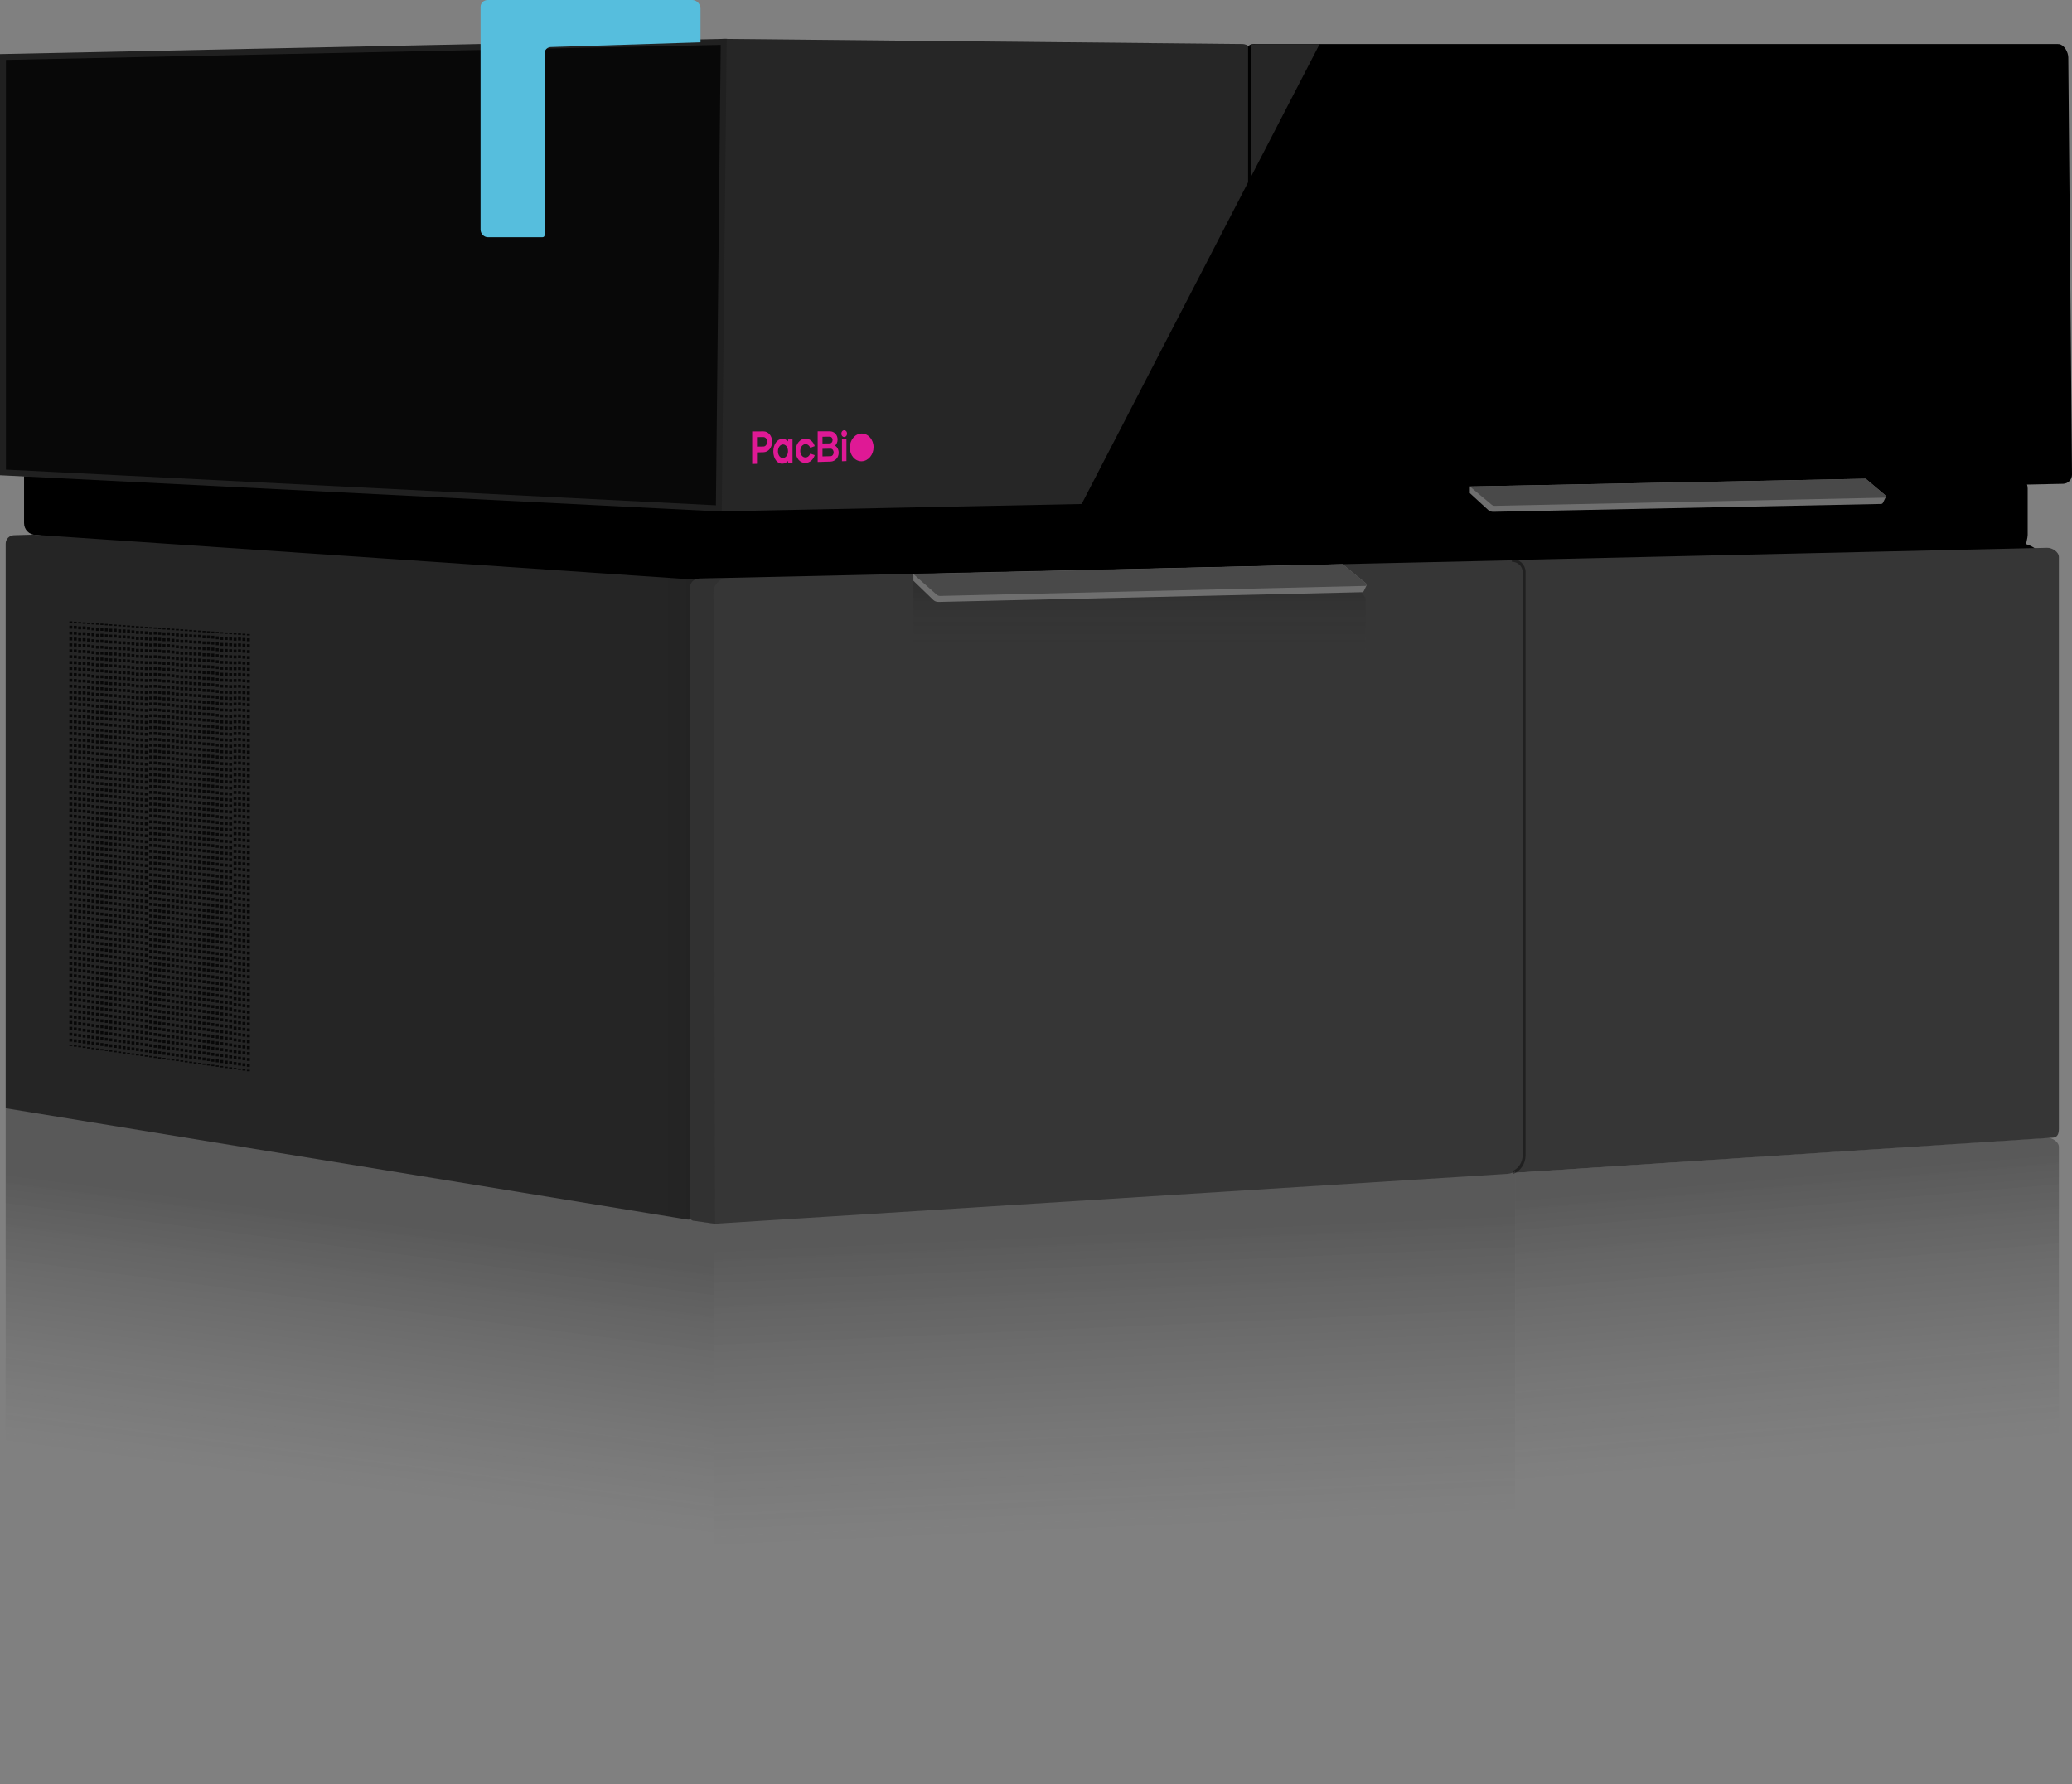 <?xml version="1.0" encoding="UTF-8"?>
<svg xmlns="http://www.w3.org/2000/svg" xmlns:xlink="http://www.w3.org/1999/xlink" viewBox="0 0 153.72 132.339">
  <rect x="0" y="0" width="153.72" height="132.339" fill="#808080" stroke="none"/>
  <defs>
    <style>
      .cls-1 {
        fill: url(#linear-gradient-5);
        opacity: .2;
      }

      .cls-1, .cls-2, .cls-3, .cls-4, .cls-5, .cls-6, .cls-7, .cls-8, .cls-9, .cls-10, .cls-11, .cls-12, .cls-13, .cls-14 {
        stroke-width: 0px;
      }

      .cls-1, .cls-3, .cls-4, .cls-8 {
        mix-blend-mode: multiply;
      }

      .cls-15, .cls-16, .cls-17, .cls-18 {
        stroke-miterlimit: 10;
      }

      .cls-15, .cls-17 {
        fill: none;
        stroke-width: .22px;
      }

      .cls-15, .cls-17, .cls-18 {
        stroke: #000;
      }

      .cls-2 {
        fill: #fff;
        opacity: .15;
      }

      .cls-16 {
        fill: #080808;
        stroke: #202020;
      }

      .cls-16, .cls-18 {
        stroke-width: .44px;
      }

      .cls-3 {
        fill: url(#linear-gradient-2);
      }

      .cls-3, .cls-4, .cls-7, .cls-8 {
        opacity: .3;
      }

      .cls-4 {
        fill: url(#linear-gradient-3);
      }

      .cls-17 {
        opacity: .4;
      }

      .cls-19 {
        opacity: .8;
      }

      .cls-5 {
        fill: url(#linear-gradient-4);
        opacity: .1;
      }

      .cls-20 {
        isolation: isolate;
      }

      .cls-7, .cls-13 {
        fill: #252525;
      }

      .cls-8 {
        fill: url(#linear-gradient);
      }

      .cls-9 {
        fill: #494949;
      }

      .cls-10 {
        fill: #6f6f6f;
      }

      .cls-11 {
        fill: #56bedd;
      }

      .cls-12 {
        fill: #363636;
      }

      .cls-14 {
        fill: #df1995;
      }
    </style>
    <linearGradient id="linear-gradient" x1="130.846" y1="87.537" x2="132.596" y2="108.148" gradientUnits="userSpaceOnUse">
      <stop offset="0" stop-color="#000"/>
      <stop offset="1" stop-color="#363636" stop-opacity="0"/>
    </linearGradient>
    <linearGradient id="linear-gradient-2" x1="28.837" y1="90.872" x2="26.308" y2="110.322" xlink:href="#linear-gradient"/>
    <linearGradient id="linear-gradient-3" x1="81.941" y1="91.593" x2="82.913" y2="113.368" xlink:href="#linear-gradient"/>
    <linearGradient id="linear-gradient-4" x1="48.845" y1="66.623" x2="51.572" y2="66.623" gradientUnits="userSpaceOnUse">
      <stop offset="0" stop-color="#000" stop-opacity="0"/>
      <stop offset=".859" stop-color="#000" stop-opacity=".468"/>
      <stop offset="1" stop-color="#000"/>
    </linearGradient>
    <linearGradient id="linear-gradient-5" x1="84.554" y1="58.394" x2="84.554" y2="41.922" gradientUnits="userSpaceOnUse">
      <stop offset=".598" stop-color="#363636" stop-opacity="0"/>
      <stop offset="1" stop-color="#000"/>
    </linearGradient>
  </defs>
  <g class="cls-20">
    <g id="Layer_2" data-name="Layer 2">
      <g id="_01" data-name="01">
        <g id="img_onso_turned_rfl">
          <g>
            <path class="cls-8" d="m152.747,127.476v-42.408c-.003-.384-.494-.691-.877-.682l-39.468,2.598v43.755l39.909-2.606c.345-.023.439-.311.436-.657Z"/>
            <path class="cls-3" d="m2.477,81.531l-1.448.042c-.335.011-.608.286-.608.621v41.848s.006.034.024.037l52.55,8.258v-47.536l-50.518-3.27Z"/>
            <path class="cls-4" d="m52.995,84.801v47.536c0,.14,59.406-4.55,59.406-4.55v-42.985h-59.406Z"/>
            <g>
              <path class="cls-6" d="m149.584,41.848l-96.643,4.241-1.37-.892L2.649,39.674c-.484-.001-.867-.395-.865-.879v-3.482h148.031c.306.001.616.506.616.917v3.439c.002.37-.476,2.179-.846,2.178Z"/>
              <path class="cls-6" d="m53.847,40.253h95.765c1.335,0,2.418,1.084,2.418,2.418v1.051c0,.226-.183.409-.409.409H53.847c-.226,0-.409-.183-.409-.409v-3.06c0-.226.183-.409.409-.409Z"/>
              <path class="cls-18" d="m53.692,3.105c-.536-.005-.895.428-.895.964v33.11c.001.298.324.536.621.53l39.287-.803V3.947c-.001-.253-.293-.458-.546-.461l-38.466-.381Z"/>
              <path class="cls-12" d="m152.747,83.721v-42.408c-.003-.384-.494-.691-.877-.682l-39.842.909s.373.217.373.668v44.777l39.909-2.606c.345-.023.439-.311.436-.657Z"/>
              <path class="cls-13" d="m2.477,39.656l-1.448.042c-.335.011-.608.286-.608.621v41.848c0,.018.006.034.024.037l50.549,8.252c.274.045.578-.167.578-.445v-47.017l-49.095-3.338Z"/>
              <g class="cls-19">
                <g>
                  <rect class="cls-6" x="18.317" y="47.028" width=".22" height=".11"/>
                  <path class="cls-6" d="m18.537,79.128h-.22v-.219h.22v.219Zm0-.439h-.22v-.219h.22v.219Zm0-.438h-.22v-.219h.22v.219Zm0-.438h-.22v-.219h.22v.219Zm0-.438h-.22v-.219h.22v.219Zm0-.439h-.22v-.219h.22v.219Zm0-.438h-.22v-.219h.22v.219Zm0-.438h-.22v-.219h.22v.219Zm0-.438h-.22v-.219h.22v.219Zm0-.439h-.22v-.219h.22v.219Zm0-.438h-.22v-.219h.22v.219Zm0-.438h-.22v-.219h.22v.219Zm0-.439h-.22v-.219h.22v.219Zm0-.438h-.22v-.219h.22v.219Zm0-.438h-.22v-.219h.22v.219Zm0-.438h-.22v-.219h.22v.219Zm0-.439h-.22v-.219h.22v.219Zm0-.438h-.22v-.219h.22v.219Zm0-.438h-.22v-.219h.22v.219Zm0-.439h-.22v-.219h.22v.219Zm0-.438h-.22v-.219h.22v.219Zm0-.438h-.22v-.219h.22v.219Zm0-.438h-.22v-.219h.22v.219Zm0-.439h-.22v-.219h.22v.219Zm0-.438h-.22v-.219h.22v.219Zm0-.438h-.22v-.219h.22v.219Zm0-.439h-.22v-.219h.22v.219Zm0-.438h-.22v-.219h.22v.219Zm0-.438h-.22v-.219h.22v.219Zm0-.438h-.22v-.219h.22v.219Zm0-.439h-.22v-.219h.22v.219Zm0-.438h-.22v-.219h.22v.219Zm0-.438h-.22v-.219h.22v.219Zm0-.439h-.22v-.219h.22v.219Zm0-.438h-.22v-.219h.22v.219Zm0-.438h-.22v-.219h.22v.219Zm0-.438h-.22v-.219h.22v.219Zm0-.439h-.22v-.219h.22v.219Zm0-.438h-.22v-.219h.22v.219Zm0-.438h-.22v-.219h.22v.219Zm0-.438h-.22v-.219h.22v.219Zm0-.439h-.22v-.219h.22v.219Zm0-.438h-.22v-.219h.22v.219Zm0-.438h-.22v-.219h.22v.219Zm0-.439h-.22v-.219h.22v.219Zm0-.438h-.22v-.219h.22v.219Zm0-.438h-.22v-.219h.22v.219Zm0-.438h-.22v-.219h.22v.219Zm0-.439h-.22v-.219h.22v.219Zm0-.438h-.22v-.219h.22v.219Zm0-.438h-.22v-.219h.22v.219Zm0-.439h-.22v-.219h.22v.219Zm0-.438h-.22v-.219h.22v.219Zm0-.438h-.22v-.219h.22v.219Zm0-.438h-.22v-.219h.22v.219Zm0-.439h-.22v-.219h.22v.219Zm0-.438h-.22v-.219h.22v.219Zm0-.438h-.22v-.219h.22v.219Zm0-.438h-.22v-.219h.22v.219Zm0-.439h-.22v-.219h.22v.219Zm0-.438h-.22v-.219h.22v.219Zm0-.438h-.22v-.219h.22v.219Zm0-.439h-.22v-.219h.22v.219Zm0-.438h-.22v-.219h.22v.219Zm0-.438h-.22v-.219h.22v.219Zm0-.438h-.22v-.219h.22v.219Zm0-.439h-.22v-.219h.22v.219Zm0-.438h-.22v-.219h.22v.219Zm0-.438h-.22v-.219h.22v.219Zm0-.439h-.22v-.219h.22v.219Zm0-.438h-.22v-.219h.22v.219Zm0-.438h-.22v-.219h.22v.219Zm0-.438h-.22v-.219h.22v.219Z"/>
                  <rect class="cls-6" x="18.317" y="79.346" width=".22" height=".11"/>
                </g>
                <g>
                  <rect class="cls-6" x="17.988" y="47.004" width=".22" height=".11"/>
                  <path class="cls-6" d="m18.208,79.081h-.22v-.219h.22v.219Zm0-.438h-.22v-.219h.22v.219Zm0-.438h-.22v-.219h.22v.219Zm0-.438h-.22v-.219h.22v.219Zm0-.438h-.22v-.219h.22v.219Zm0-.438h-.22v-.219h.22v.219Zm0-.438h-.22v-.219h.22v.219Zm0-.438h-.22v-.219h.22v.219Zm0-.438h-.22v-.219h.22v.219Zm0-.438h-.22v-.219h.22v.219Zm0-.438h-.22v-.219h.22v.219Zm0-.438h-.22v-.219h.22v.219Zm0-.438h-.22v-.219h.22v.219Zm0-.438h-.22v-.219h.22v.219Zm0-.438h-.22v-.219h.22v.219Zm0-.438h-.22v-.219h.22v.219Zm0-.438h-.22v-.219h.22v.219Zm0-.438h-.22v-.219h.22v.219Zm0-.438h-.22v-.219h.22v.219Zm0-.438h-.22v-.219h.22v.219Zm0-.438h-.22v-.219h.22v.219Zm0-.438h-.22v-.219h.22v.219Zm0-.438h-.22v-.219h.22v.219Zm0-.438h-.22v-.219h.22v.219Zm0-.438h-.22v-.219h.22v.219Zm0-.438h-.22v-.219h.22v.219Zm0-.438h-.22v-.219h.22v.219Zm0-.438h-.22v-.219h.22v.219Zm0-.438h-.22v-.219h.22v.219Zm0-.438h-.22v-.219h.22v.219Zm0-.438h-.22v-.219h.22v.219Zm0-.438h-.22v-.219h.22v.219Zm0-.438h-.22v-.219h.22v.219Zm0-.438h-.22v-.219h.22v.219Zm0-.438h-.22v-.219h.22v.219Zm0-.438h-.22v-.219h.22v.219Zm0-.438h-.22v-.219h.22v.219Zm0-.438h-.22v-.219h.22v.219Zm0-.438h-.22v-.219h.22v.219Zm0-.438h-.22v-.219h.22v.219Zm0-.438h-.22v-.219h.22v.219Zm0-.438h-.22v-.219h.22v.219Zm0-.438h-.22v-.219h.22v.219Zm0-.438h-.22v-.219h.22v.219Zm0-.438h-.22v-.219h.22v.219Zm0-.438h-.22v-.219h.22v.219Zm0-.438h-.22v-.219h.22v.219Zm0-.438h-.22v-.219h.22v.219Zm0-.438h-.22v-.219h.22v.219Zm0-.438h-.22v-.219h.22v.219Zm0-.438h-.22v-.219h.22v.219Zm0-.438h-.22v-.219h.22v.219Zm0-.438h-.22v-.219h.22v.219Zm0-.438h-.22v-.219h.22v.219Zm0-.438h-.22v-.219h.22v.219Zm0-.438h-.22v-.219h.22v.219Zm0-.438h-.22v-.219h.22v.219Zm0-.438h-.22v-.219h.22v.219Zm0-.438h-.22v-.219h.22v.219Zm0-.438h-.22v-.219h.22v.219Zm0-.438h-.22v-.219h.22v.219Zm0-.438h-.22v-.219h.22v.219Zm0-.438h-.22v-.219h.22v.219Zm0-.438h-.22v-.219h.22v.219Zm0-.438h-.22v-.219h.22v.219Zm0-.438h-.22v-.219h.22v.219Zm0-.438h-.22v-.219h.22v.219Zm0-.438h-.22v-.219h.22v.219Zm0-.438h-.22v-.219h.22v.219Zm0-.438h-.22v-.219h.22v.219Zm0-.438h-.22v-.219h.22v.219Zm0-.438h-.22v-.219h.22v.219Zm0-.438h-.22v-.219h.22v.219Z"/>
                  <rect class="cls-6" x="17.988" y="79.3" width=".22" height=".11"/>
                </g>
                <g>
                  <rect class="cls-6" x="17.659" y="46.981" width=".22" height=".11"/>
                  <path class="cls-6" d="m17.879,79.034h-.22v-.219h.22v.219Zm0-.438h-.22v-.219h.22v.219Zm0-.438h-.22v-.219h.22v.219Zm0-.438h-.22v-.218h.22v.218Zm0-.437h-.22v-.219h.22v.219Zm0-.438h-.22v-.219h.22v.219Zm0-.438h-.22v-.219h.22v.219Zm0-.438h-.22v-.219h.22v.219Zm0-.438h-.22v-.218h.22v.218Zm0-.437h-.22v-.219h.22v.219Zm0-.438h-.22v-.219h.22v.219Zm0-.438h-.22v-.219h.22v.219Zm0-.438h-.22v-.219h.22v.219Zm0-.438h-.22v-.218h.22v.218Zm0-.437h-.22v-.219h.22v.219Zm0-.438h-.22v-.219h.22v.219Zm0-.438h-.22v-.219h.22v.219Zm0-.438h-.22v-.219h.22v.219Zm0-.438h-.22v-.219h.22v.219Zm0-.437h-.22v-.219h.22v.219Zm0-.438h-.22v-.219h.22v.219Zm0-.438h-.22v-.219h.22v.219Zm0-.438h-.22v-.219h.22v.219Zm0-.438h-.22v-.219h.22v.219Zm0-.437h-.22v-.219h.22v.219Zm0-.438h-.22v-.219h.22v.219Zm0-.438h-.22v-.219h.22v.219Zm0-.438h-.22v-.219h.22v.219Zm0-.438h-.22v-.219h.22v.219Zm0-.437h-.22v-.219h.22v.219Zm0-.438h-.22v-.219h.22v.219Zm0-.438h-.22v-.219h.22v.219Zm0-.438h-.22v-.219h.22v.219Zm0-.438h-.22v-.219h.22v.219Zm0-.437h-.22v-.219h.22v.219Zm0-.438h-.22v-.219h.22v.219Zm0-.438h-.22v-.219h.22v.219Zm0-.438h-.22v-.219h.22v.219Zm0-.438h-.22v-.219h.22v.219Zm0-.438h-.22v-.218h.22v.218Zm0-.437h-.22v-.219h.22v.219Zm0-.438h-.22v-.219h.22v.219Zm0-.438h-.22v-.219h.22v.219Zm0-.438h-.22v-.219h.22v.219Zm0-.438h-.22v-.218h.22v.218Zm0-.437h-.22v-.219h.22v.219Zm0-.438h-.22v-.219h.22v.219Zm0-.438h-.22v-.219h.22v.219Zm0-.438h-.22v-.219h.22v.219Zm0-.438h-.22v-.218h.22v.218Zm0-.437h-.22v-.219h.22v.219Zm0-.438h-.22v-.219h.22v.219Zm0-.438h-.22v-.219h.22v.219Zm0-.438h-.22v-.219h.22v.219Zm0-.438h-.22v-.218h.22v.218Zm0-.437h-.22v-.219h.22v.219Zm0-.438h-.22v-.219h.22v.219Zm0-.438h-.22v-.219h.22v.219Zm0-.438h-.22v-.219h.22v.219Zm0-.438h-.22v-.219h.22v.219Zm0-.437h-.22v-.219h.22v.219Zm0-.438h-.22v-.219h.22v.219Zm0-.438h-.22v-.219h.22v.219Zm0-.438h-.22v-.219h.22v.219Zm0-.438h-.22v-.219h.22v.219Zm0-.437h-.22v-.219h.22v.219Zm0-.438h-.22v-.219h.22v.219Zm0-.438h-.22v-.219h.22v.219Zm0-.438h-.22v-.219h.22v.219Zm0-.438h-.22v-.219h.22v.219Zm0-.437h-.22v-.219h.22v.219Zm0-.438h-.22v-.219h.22v.219Zm0-.438h-.22v-.219h.22v.219Z"/>
                  <rect class="cls-6" x="17.659" y="79.253" width=".22" height=".11"/>
                </g>
                <g>
                  <rect class="cls-6" x="17.329" y="46.958" width=".22" height=".11"/>
                  <path class="cls-6" d="m17.549,78.988h-.22v-.219h.22v.219Zm0-.437h-.22v-.219h.22v.219Zm0-.437h-.22v-.219h.22v.219Zm0-.438h-.22v-.218h.22v.218Zm0-.437h-.22v-.218h.22v.218Zm0-.437h-.22v-.218h.22v.218Zm0-.437h-.22v-.218h.22v.218Zm0-.437h-.22v-.218h.22v.218Zm0-.437h-.22v-.218h.22v.218Zm0-.437h-.22v-.219h.22v.219Zm0-.437h-.22v-.219h.22v.219Zm0-.437h-.22v-.219h.22v.219Zm0-.437h-.22v-.219h.22v.219Zm0-.437h-.22v-.219h.22v.219Zm0-.437h-.22v-.219h.22v.219Zm0-.437h-.22v-.219h.22v.219Zm0-.438h-.22v-.218h.22v.218Zm0-.437h-.22v-.218h.22v.218Zm0-.437h-.22v-.218h.22v.218Zm0-.437h-.22v-.218h.22v.218Zm0-.437h-.22v-.218h.22v.218Zm0-.437h-.22v-.218h.22v.218Zm0-.437h-.22v-.218h.22v.218Zm0-.437h-.22v-.219h.22v.219Zm0-.437h-.22v-.219h.22v.219Zm0-.437h-.22v-.219h.22v.219Zm0-.437h-.22v-.219h.22v.219Zm0-.437h-.22v-.219h.22v.219Zm0-.437h-.22v-.219h.22v.219Zm0-.437h-.22v-.219h.22v.219Zm0-.438h-.22v-.218h.22v.218Zm0-.437h-.22v-.218h.22v.218Zm0-.437h-.22v-.218h.22v.218Zm0-.437h-.22v-.218h.22v.218Zm0-.437h-.22v-.218h.22v.218Zm0-.437h-.22v-.218h.22v.218Zm0-.437h-.22v-.218h.22v.218Zm0-.437h-.22v-.219h.22v.219Zm0-.437h-.22v-.219h.22v.219Zm0-.437h-.22v-.219h.22v.219Zm0-.437h-.22v-.219h.22v.219Zm0-.437h-.22v-.219h.22v.219Zm0-.437h-.22v-.219h.22v.219Zm0-.437h-.22v-.219h.22v.219Zm0-.437h-.22v-.219h.22v.219Zm0-.438h-.22v-.218h.22v.218Zm0-.437h-.22v-.218h.22v.218Zm0-.437h-.22v-.218h.22v.218Zm0-.437h-.22v-.218h.22v.218Zm0-.437h-.22v-.218h.22v.218Zm0-.437h-.22v-.218h.22v.218Zm0-.437h-.22v-.219h.22v.219Zm0-.437h-.22v-.219h.22v.219Zm0-.437h-.22v-.219h.22v.219Zm0-.437h-.22v-.219h.22v.219Zm0-.437h-.22v-.219h.22v.219Zm0-.437h-.22v-.219h.22v.219Zm0-.437h-.22v-.219h.22v.219Zm0-.437h-.22v-.219h.22v.219Zm0-.438h-.22v-.218h.22v.218Zm0-.437h-.22v-.218h.22v.218Zm0-.437h-.22v-.218h.22v.218Zm0-.437h-.22v-.218h.22v.218Zm0-.437h-.22v-.218h.22v.218Zm0-.437h-.22v-.218h.22v.218Zm0-.437h-.22v-.219h.22v.219Zm0-.437h-.22v-.219h.22v.219Zm0-.437h-.22v-.219h.22v.219Zm0-.437h-.22v-.219h.22v.219Zm0-.437h-.22v-.219h.22v.219Zm0-.437h-.22v-.219h.22v.219Zm0-.437h-.22v-.219h.22v.219Zm0-.437h-.22v-.219h.22v.219Z"/>
                  <rect class="cls-6" x="17.329" y="79.206" width=".22" height=".11"/>
                </g>
                <g>
                  <rect class="cls-6" x="17" y="46.934" width=".22" height=".11"/>
                  <path class="cls-6" d="m17.22,78.938h-.22v-.221h.22v.221Zm0-.443h-.22v-.221h.22v.221Zm0-.443h-.22v-.222h.22v.222Zm0-.443h-.22v-.221h.22v.221Zm0-.443h-.22v-.221h.22v.221Zm0-.443h-.22v-.221h.22v.221Zm0-.443h-.22v-.221h.22v.221Zm0-.443h-.22v-.221h.22v.221Zm0-.443h-.22v-.221h.22v.221Zm0-.443h-.22v-.221h.22v.221Zm0-.443h-.22v-.222h.22v.222Zm0-.443h-.22v-.221h.22v.221Zm0-.443h-.22v-.221h.22v.221Zm0-.443h-.22v-.222h.22v.222Zm0-.443h-.22v-.221h.22v.221Zm0-.443h-.22v-.221h.22v.221Zm0-.443h-.22v-.222h.22v.222Zm0-.443h-.22v-.221h.22v.221Zm0-.443h-.22v-.221h.22v.221Zm0-.443h-.22v-.221h.22v.221Zm0-.443h-.22v-.221h.22v.221Zm0-.443h-.22v-.221h.22v.221Zm0-.443h-.22v-.221h.22v.221Zm0-.443h-.22v-.221h.22v.221Zm0-.443h-.22v-.221h.22v.221Zm0-.443h-.22v-.221h.22v.221Zm0-.443h-.22v-.221h.22v.221Zm0-.443h-.22v-.221h.22v.221Zm0-.443h-.22v-.221h.22v.221Zm0-.443h-.22v-.221h.22v.221Zm0-.443h-.22v-.222h.22v.222Zm0-.443h-.22v-.221h.22v.221Zm0-.443h-.22v-.221h.22v.221Zm0-.443h-.22v-.222h.22v.222Zm0-.443h-.22v-.221h.22v.221Zm0-.443h-.22v-.221h.22v.221Zm0-.443h-.22v-.222h.22v.222Zm0-.443h-.22v-.221h.22v.221Zm0-.443h-.22v-.221h.22v.221Zm0-.443h-.22v-.221h.22v.221Zm0-.443h-.22v-.221h.22v.221Zm0-.443h-.22v-.221h.22v.221Zm0-.443h-.22v-.221h.22v.221Zm0-.443h-.22v-.221h.22v.221Zm0-.443h-.22v-.221h.22v.221Zm0-.443h-.22v-.221h.22v.221Zm0-.443h-.22v-.221h.22v.221Zm0-.443h-.22v-.222h.22v.222Zm0-.443h-.22v-.221h.22v.221Zm0-.443h-.22v-.221h.22v.221Zm0-.443h-.22v-.222h.22v.222Zm0-.443h-.22v-.221h.22v.221Zm0-.443h-.22v-.221h.22v.221Zm0-.443h-.22v-.222h.22v.222Zm0-.443h-.22v-.221h.22v.221Zm0-.443h-.22v-.221h.22v.221Zm0-.443h-.22v-.221h.22v.221Zm0-.443h-.22v-.221h.22v.221Zm0-.443h-.22v-.221h.22v.221Zm0-.443h-.22v-.221h.22v.221Zm0-.443h-.22v-.221h.22v.221Zm0-.443h-.22v-.221h.22v.221Zm0-.443h-.22v-.221h.22v.221Zm0-.443h-.22v-.221h.22v.221Zm0-.443h-.22v-.222h.22v.222Zm0-.443h-.22v-.221h.22v.221Zm0-.443h-.22v-.221h.22v.221Zm0-.443h-.22v-.222h.22v.222Zm0-.443h-.22v-.221h.22v.221Zm0-.443h-.22v-.221h.22v.221Zm0-.443h-.22v-.222h.22v.222Zm0-.443h-.22v-.221h.22v.221Z"/>
                  <rect class="cls-6" x="17" y="79.159" width=".22" height=".11"/>
                </g>
                <g>
                  <rect class="cls-6" x="16.671" y="46.911" width=".22" height=".11"/>
                  <path class="cls-6" d="m16.891,78.891h-.22v-.221h.22v.221Zm0-.443h-.22v-.221h.22v.221Zm0-.442h-.22v-.221h.22v.221Zm0-.443h-.22v-.221h.22v.221Zm0-.442h-.22v-.221h.22v.221Zm0-.443h-.22v-.221h.22v.221Zm0-.443h-.22v-.221h.22v.221Zm0-.442h-.22v-.221h.22v.221Zm0-.443h-.22v-.221h.22v.221Zm0-.442h-.22v-.221h.22v.221Zm0-.443h-.22v-.221h.22v.221Zm0-.443h-.22v-.221h.22v.221Zm0-.442h-.22v-.221h.22v.221Zm0-.443h-.22v-.221h.22v.221Zm0-.442h-.22v-.221h.22v.221Zm0-.443h-.22v-.221h.22v.221Zm0-.443h-.22v-.221h.22v.221Zm0-.442h-.22v-.221h.22v.221Zm0-.443h-.22v-.221h.22v.221Zm0-.443h-.22v-.221h.22v.221Zm0-.442h-.22v-.221h.22v.221Zm0-.443h-.22v-.221h.22v.221Zm0-.442h-.22v-.221h.22v.221Zm0-.443h-.22v-.221h.22v.221Zm0-.443h-.22v-.221h.22v.221Zm0-.442h-.22v-.221h.22v.221Zm0-.443h-.22v-.221h.22v.221Zm0-.442h-.22v-.221h.22v.221Zm0-.443h-.22v-.221h.22v.221Zm0-.443h-.22v-.221h.22v.221Zm0-.442h-.22v-.221h.22v.221Zm0-.443h-.22v-.221h.22v.221Zm0-.442h-.22v-.221h.22v.221Zm0-.443h-.22v-.221h.22v.221Zm0-.443h-.22v-.221h.22v.221Zm0-.442h-.22v-.221h.22v.221Zm0-.443h-.22v-.221h.22v.221Zm0-.443h-.22v-.221h.22v.221Zm0-.442h-.22v-.221h.22v.221Zm0-.443h-.22v-.221h.22v.221Zm0-.442h-.22v-.221h.22v.221Zm0-.443h-.22v-.221h.22v.221Zm0-.443h-.22v-.221h.22v.221Zm0-.442h-.22v-.221h.22v.221Zm0-.443h-.22v-.221h.22v.221Zm0-.442h-.22v-.221h.22v.221Zm0-.443h-.22v-.221h.22v.221Zm0-.443h-.22v-.221h.22v.221Zm0-.442h-.22v-.221h.22v.221Zm0-.443h-.22v-.221h.22v.221Zm0-.442h-.22v-.221h.22v.221Zm0-.443h-.22v-.221h.22v.221Zm0-.443h-.22v-.221h.22v.221Zm0-.442h-.22v-.221h.22v.221Zm0-.443h-.22v-.221h.22v.221Zm0-.442h-.22v-.221h.22v.221Zm0-.443h-.22v-.221h.22v.221Zm0-.443h-.22v-.221h.22v.221Zm0-.442h-.22v-.221h.22v.221Zm0-.443h-.22v-.221h.22v.221Zm0-.443h-.22v-.221h.22v.221Zm0-.442h-.22v-.221h.22v.221Zm0-.443h-.22v-.221h.22v.221Zm0-.442h-.22v-.221h.22v.221Zm0-.443h-.22v-.221h.22v.221Zm0-.443h-.22v-.221h.22v.221Zm0-.442h-.22v-.221h.22v.221Zm0-.443h-.22v-.221h.22v.221Zm0-.442h-.22v-.221h.22v.221Zm0-.443h-.22v-.221h.22v.221Zm0-.443h-.22v-.221h.22v.221Zm0-.442h-.22v-.221h.22v.221Z"/>
                  <rect class="cls-6" x="16.671" y="79.113" width=".22" height=".11"/>
                </g>
                <g>
                  <rect class="cls-6" x="16.341" y="46.887" width=".22" height=".11"/>
                  <path class="cls-6" d="m16.561,78.845h-.22v-.221h.22v.221Zm0-.442h-.22v-.221h.22v.221Zm0-.442h-.22v-.221h.22v.221Zm0-.442h-.22v-.221h.22v.221Zm0-.442h-.22v-.221h.22v.221Zm0-.442h-.22v-.221h.22v.221Zm0-.442h-.22v-.221h.22v.221Zm0-.442h-.22v-.221h.22v.221Zm0-.442h-.22v-.221h.22v.221Zm0-.442h-.22v-.221h.22v.221Zm0-.442h-.22v-.221h.22v.221Zm0-.442h-.22v-.221h.22v.221Zm0-.442h-.22v-.221h.22v.221Zm0-.442h-.22v-.221h.22v.221Zm0-.442h-.22v-.221h.22v.221Zm0-.442h-.22v-.221h.22v.221Zm0-.442h-.22v-.221h.22v.221Zm0-.442h-.22v-.221h.22v.221Zm0-.442h-.22v-.221h.22v.221Zm0-.442h-.22v-.221h.22v.221Zm0-.442h-.22v-.221h.22v.221Zm0-.442h-.22v-.221h.22v.221Zm0-.442h-.22v-.221h.22v.221Zm0-.442h-.22v-.221h.22v.221Zm0-.442h-.22v-.221h.22v.221Zm0-.442h-.22v-.221h.22v.221Zm0-.442h-.22v-.221h.22v.221Zm0-.442h-.22v-.221h.22v.221Zm0-.442h-.22v-.221h.22v.221Zm0-.442h-.22v-.221h.22v.221Zm0-.442h-.22v-.221h.22v.221Zm0-.442h-.22v-.221h.22v.221Zm0-.442h-.22v-.221h.22v.221Zm0-.442h-.22v-.221h.22v.221Zm0-.442h-.22v-.221h.22v.221Zm0-.442h-.22v-.221h.22v.221Zm0-.442h-.22v-.221h.22v.221Zm0-.442h-.22v-.221h.22v.221Zm0-.442h-.22v-.221h.22v.221Zm0-.442h-.22v-.221h.22v.221Zm0-.442h-.22v-.221h.22v.221Zm0-.442h-.22v-.221h.22v.221Zm0-.442h-.22v-.221h.22v.221Zm0-.442h-.22v-.221h.22v.221Zm0-.442h-.22v-.221h.22v.221Zm0-.442h-.22v-.221h.22v.221Zm0-.442h-.22v-.221h.22v.221Zm0-.442h-.22v-.221h.22v.221Zm0-.442h-.22v-.221h.22v.221Zm0-.442h-.22v-.221h.22v.221Zm0-.442h-.22v-.221h.22v.221Zm0-.442h-.22v-.221h.22v.221Zm0-.442h-.22v-.221h.22v.221Zm0-.442h-.22v-.221h.22v.221Zm0-.442h-.22v-.221h.22v.221Zm0-.442h-.22v-.221h.22v.221Zm0-.442h-.22v-.221h.22v.221Zm0-.442h-.22v-.221h.22v.221Zm0-.442h-.22v-.221h.22v.221Zm0-.442h-.22v-.221h.22v.221Zm0-.442h-.22v-.221h.22v.221Zm0-.442h-.22v-.221h.22v.221Zm0-.442h-.22v-.221h.22v.221Zm0-.442h-.22v-.221h.22v.221Zm0-.442h-.22v-.221h.22v.221Zm0-.442h-.22v-.221h.22v.221Zm0-.442h-.22v-.221h.22v.221Zm0-.442h-.22v-.221h.22v.221Zm0-.442h-.22v-.221h.22v.221Zm0-.442h-.22v-.221h.22v.221Zm0-.442h-.22v-.221h.22v.221Zm0-.442h-.22v-.221h.22v.221Z"/>
                  <rect class="cls-6" x="16.341" y="79.066" width=".22" height=".11"/>
                </g>
                <g>
                  <rect class="cls-6" x="16.012" y="46.863" width=".22" height=".11"/>
                  <path class="cls-6" d="m16.232,78.798h-.22v-.221h.22v.221Zm0-.442h-.22v-.221h.22v.221Zm0-.442h-.22v-.221h.22v.221Zm0-.442h-.22v-.221h.22v.221Zm0-.442h-.22v-.221h.22v.221Zm0-.442h-.22v-.221h.22v.221Zm0-.442h-.22v-.221h.22v.221Zm0-.442h-.22v-.221h.22v.221Zm0-.442h-.22v-.221h.22v.221Zm0-.442h-.22v-.221h.22v.221Zm0-.442h-.22v-.221h.22v.221Zm0-.442h-.22v-.221h.22v.221Zm0-.442h-.22v-.221h.22v.221Zm0-.442h-.22v-.221h.22v.221Zm0-.442h-.22v-.221h.22v.221Zm0-.442h-.22v-.221h.22v.221Zm0-.442h-.22v-.221h.22v.221Zm0-.442h-.22v-.221h.22v.221Zm0-.442h-.22v-.221h.22v.221Zm0-.442h-.22v-.221h.22v.221Zm0-.442h-.22v-.221h.22v.221Zm0-.442h-.22v-.221h.22v.221Zm0-.442h-.22v-.221h.22v.221Zm0-.442h-.22v-.221h.22v.221Zm0-.442h-.22v-.221h.22v.221Zm0-.442h-.22v-.221h.22v.221Zm0-.442h-.22v-.221h.22v.221Zm0-.442h-.22v-.221h.22v.221Zm0-.442h-.22v-.221h.22v.221Zm0-.442h-.22v-.221h.22v.221Zm0-.442h-.22v-.221h.22v.221Zm0-.442h-.22v-.221h.22v.221Zm0-.442h-.22v-.221h.22v.221Zm0-.442h-.22v-.221h.22v.221Zm0-.442h-.22v-.221h.22v.221Zm0-.442h-.22v-.221h.22v.221Zm0-.442h-.22v-.221h.22v.221Zm0-.442h-.22v-.221h.22v.221Zm0-.442h-.22v-.221h.22v.221Zm0-.442h-.22v-.221h.22v.221Zm0-.442h-.22v-.221h.22v.221Zm0-.442h-.22v-.221h.22v.221Zm0-.442h-.22v-.221h.22v.221Zm0-.442h-.22v-.221h.22v.221Zm0-.442h-.22v-.221h.22v.221Zm0-.442h-.22v-.221h.22v.221Zm0-.442h-.22v-.221h.22v.221Zm0-.442h-.22v-.221h.22v.221Zm0-.442h-.22v-.221h.22v.221Zm0-.442h-.22v-.221h.22v.221Zm0-.442h-.22v-.221h.22v.221Zm0-.442h-.22v-.221h.22v.221Zm0-.442h-.22v-.221h.22v.221Zm0-.442h-.22v-.221h.22v.221Zm0-.442h-.22v-.221h.22v.221Zm0-.442h-.22v-.221h.22v.221Zm0-.442h-.22v-.221h.22v.221Zm0-.442h-.22v-.221h.22v.221Zm0-.442h-.22v-.221h.22v.221Zm0-.442h-.22v-.221h.22v.221Zm0-.442h-.22v-.221h.22v.221Zm0-.442h-.22v-.221h.22v.221Zm0-.442h-.22v-.221h.22v.221Zm0-.442h-.22v-.221h.22v.221Zm0-.442h-.22v-.221h.22v.221Zm0-.442h-.22v-.221h.22v.221Zm0-.442h-.22v-.221h.22v.221Zm0-.442h-.22v-.221h.22v.221Zm0-.442h-.22v-.221h.22v.221Zm0-.442h-.22v-.221h.22v.221Zm0-.442h-.22v-.221h.22v.221Zm0-.442h-.22v-.221h.22v.221Z"/>
                  <rect class="cls-6" x="16.012" y="79.019" width=".22" height=".11"/>
                </g>
                <g>
                  <rect class="cls-6" x="15.682" y="46.84" width=".22" height=".11"/>
                  <path class="cls-6" d="m15.902,78.751h-.22v-.221h.22v.221Zm0-.442h-.22v-.221h.22v.221Zm0-.442h-.22v-.221h.22v.221Zm0-.442h-.22v-.221h.22v.221Zm0-.442h-.22v-.221h.22v.221Zm0-.442h-.22v-.221h.22v.221Zm0-.442h-.22v-.221h.22v.221Zm0-.442h-.22v-.221h.22v.221Zm0-.442h-.22v-.221h.22v.221Zm0-.442h-.22v-.221h.22v.221Zm0-.442h-.22v-.221h.22v.221Zm0-.442h-.22v-.221h.22v.221Zm0-.442h-.22v-.221h.22v.221Zm0-.442h-.22v-.221h.22v.221Zm0-.442h-.22v-.221h.22v.221Zm0-.442h-.22v-.221h.22v.221Zm0-.442h-.22v-.221h.22v.221Zm0-.442h-.22v-.221h.22v.221Zm0-.442h-.22v-.221h.22v.221Zm0-.442h-.22v-.221h.22v.221Zm0-.442h-.22v-.221h.22v.221Zm0-.442h-.22v-.221h.22v.221Zm0-.442h-.22v-.221h.22v.221Zm0-.442h-.22v-.221h.22v.221Zm0-.442h-.22v-.221h.22v.221Zm0-.442h-.22v-.221h.22v.221Zm0-.442h-.22v-.221h.22v.221Zm0-.442h-.22v-.221h.22v.221Zm0-.442h-.22v-.221h.22v.221Zm0-.442h-.22v-.221h.22v.221Zm0-.442h-.22v-.221h.22v.221Zm0-.442h-.22v-.221h.22v.221Zm0-.442h-.22v-.221h.22v.221Zm0-.442h-.22v-.221h.22v.221Zm0-.442h-.22v-.221h.22v.221Zm0-.442h-.22v-.221h.22v.221Zm0-.442h-.22v-.221h.22v.221Zm0-.442h-.22v-.221h.22v.221Zm0-.442h-.22v-.221h.22v.221Zm0-.442h-.22v-.221h.22v.221Zm0-.442h-.22v-.221h.22v.221Zm0-.442h-.22v-.221h.22v.221Zm0-.442h-.22v-.221h.22v.221Zm0-.442h-.22v-.221h.22v.221Zm0-.442h-.22v-.221h.22v.221Zm0-.442h-.22v-.221h.22v.221Zm0-.442h-.22v-.221h.22v.221Zm0-.442h-.22v-.221h.22v.221Zm0-.442h-.22v-.221h.22v.221Zm0-.442h-.22v-.221h.22v.221Zm0-.442h-.22v-.221h.22v.221Zm0-.442h-.22v-.221h.22v.221Zm0-.442h-.22v-.221h.22v.221Zm0-.442h-.22v-.221h.22v.221Zm0-.442h-.22v-.221h.22v.221Zm0-.442h-.22v-.221h.22v.221Zm0-.442h-.22v-.221h.22v.221Zm0-.442h-.22v-.221h.22v.221Zm0-.442h-.22v-.221h.22v.221Zm0-.442h-.22v-.221h.22v.221Zm0-.442h-.22v-.221h.22v.221Zm0-.442h-.22v-.221h.22v.221Zm0-.442h-.22v-.221h.22v.221Zm0-.442h-.22v-.221h.22v.221Zm0-.442h-.22v-.221h.22v.221Zm0-.442h-.22v-.221h.22v.221Zm0-.442h-.22v-.221h.22v.221Zm0-.442h-.22v-.221h.22v.221Zm0-.442h-.22v-.221h.22v.221Zm0-.442h-.22v-.221h.22v.221Zm0-.442h-.22v-.221h.22v.221Zm0-.442h-.22v-.221h.22v.221Z"/>
                  <rect class="cls-6" x="15.682" y="78.972" width=".22" height=".11"/>
                </g>
                <g>
                  <rect class="cls-6" x="15.353" y="46.816" width=".22" height=".11"/>
                  <path class="cls-6" d="m15.573,78.705h-.22v-.221h.22v.221Zm0-.442h-.22v-.221h.22v.221Zm0-.442h-.22v-.221h.22v.221Zm0-.441h-.22v-.221h.22v.221Zm0-.442h-.22v-.221h.22v.221Zm0-.441h-.22v-.221h.22v.221Zm0-.442h-.22v-.221h.22v.221Zm0-.442h-.22v-.221h.22v.221Zm0-.441h-.22v-.221h.22v.221Zm0-.442h-.22v-.221h.22v.221Zm0-.442h-.22v-.221h.22v.221Zm0-.441h-.22v-.221h.22v.221Zm0-.442h-.22v-.221h.22v.221Zm0-.441h-.22v-.221h.22v.221Zm0-.442h-.22v-.221h.22v.221Zm0-.442h-.22v-.221h.22v.221Zm0-.441h-.22v-.221h.22v.221Zm0-.442h-.22v-.221h.22v.221Zm0-.442h-.22v-.221h.22v.221Zm0-.441h-.22v-.221h.22v.221Zm0-.442h-.22v-.221h.22v.221Zm0-.441h-.22v-.221h.22v.221Zm0-.442h-.22v-.221h.22v.221Zm0-.442h-.22v-.221h.22v.221Zm0-.441h-.22v-.221h.22v.221Zm0-.442h-.22v-.221h.22v.221Zm0-.442h-.22v-.221h.22v.221Zm0-.441h-.22v-.221h.22v.221Zm0-.442h-.22v-.221h.22v.221Zm0-.441h-.22v-.221h.22v.221Zm0-.442h-.22v-.221h.22v.221Zm0-.442h-.22v-.221h.22v.221Zm0-.441h-.22v-.221h.22v.221Zm0-.442h-.22v-.221h.22v.221Zm0-.442h-.22v-.221h.22v.221Zm0-.441h-.22v-.221h.22v.221Zm0-.442h-.22v-.221h.22v.221Zm0-.441h-.22v-.221h.22v.221Zm0-.442h-.22v-.221h.22v.221Zm0-.442h-.22v-.221h.22v.221Zm0-.441h-.22v-.221h.22v.221Zm0-.442h-.22v-.221h.22v.221Zm0-.442h-.22v-.221h.22v.221Zm0-.441h-.22v-.221h.22v.221Zm0-.442h-.22v-.221h.22v.221Zm0-.441h-.22v-.221h.22v.221Zm0-.442h-.22v-.221h.22v.221Zm0-.442h-.22v-.221h.22v.221Zm0-.441h-.22v-.221h.22v.221Zm0-.442h-.22v-.221h.22v.221Zm0-.442h-.22v-.221h.22v.221Zm0-.441h-.22v-.221h.22v.221Zm0-.442h-.22v-.221h.22v.221Zm0-.441h-.22v-.221h.22v.221Zm0-.442h-.22v-.221h.22v.221Zm0-.442h-.22v-.221h.22v.221Zm0-.441h-.22v-.221h.22v.221Zm0-.442h-.22v-.221h.22v.221Zm0-.442h-.22v-.221h.22v.221Zm0-.441h-.22v-.221h.22v.221Zm0-.442h-.22v-.221h.22v.221Zm0-.441h-.22v-.221h.22v.221Zm0-.442h-.22v-.221h.22v.221Zm0-.442h-.22v-.221h.22v.221Zm0-.441h-.22v-.221h.22v.221Zm0-.442h-.22v-.221h.22v.221Zm0-.442h-.22v-.221h.22v.221Zm0-.441h-.22v-.221h.22v.221Zm0-.442h-.22v-.221h.22v.221Zm0-.441h-.22v-.221h.22v.221Zm0-.442h-.22v-.221h.22v.221Zm0-.442h-.22v-.221h.22v.221Z"/>
                  <rect class="cls-6" x="15.353" y="78.926" width=".22" height=".11"/>
                </g>
                <g>
                  <rect class="cls-6" x="15.024" y="46.793" width=".22" height=".11"/>
                  <path class="cls-6" d="m15.244,78.658h-.22v-.221h.22v.221Zm0-.441h-.22v-.221h.22v.221Zm0-.441h-.22v-.221h.22v.221Zm0-.441h-.22v-.221h.22v.221Zm0-.441h-.22v-.221h.22v.221Zm0-.441h-.22v-.221h.22v.221Zm0-.441h-.22v-.221h.22v.221Zm0-.441h-.22v-.221h.22v.221Zm0-.441h-.22v-.221h.22v.221Zm0-.441h-.22v-.221h.22v.221Zm0-.441h-.22v-.221h.22v.221Zm0-.441h-.22v-.221h.22v.221Zm0-.441h-.22v-.221h.22v.221Zm0-.441h-.22v-.221h.22v.221Zm0-.441h-.22v-.221h.22v.221Zm0-.441h-.22v-.221h.22v.221Zm0-.441h-.22v-.221h.22v.221Zm0-.441h-.22v-.22h.22v.22Zm0-.441h-.22v-.221h.22v.221Zm0-.441h-.22v-.221h.22v.221Zm0-.441h-.22v-.221h.22v.221Zm0-.441h-.22v-.221h.22v.221Zm0-.441h-.22v-.221h.22v.221Zm0-.441h-.22v-.221h.22v.221Zm0-.441h-.22v-.221h.22v.221Zm0-.441h-.22v-.221h.22v.221Zm0-.441h-.22v-.221h.22v.221Zm0-.441h-.22v-.221h.22v.221Zm0-.441h-.22v-.221h.22v.221Zm0-.441h-.22v-.221h.22v.221Zm0-.441h-.22v-.221h.22v.221Zm0-.441h-.22v-.221h.22v.221Zm0-.441h-.22v-.221h.22v.221Zm0-.441h-.22v-.221h.22v.221Zm0-.441h-.22v-.22h.22v.22Zm0-.441h-.22v-.221h.22v.221Zm0-.441h-.22v-.221h.22v.221Zm0-.441h-.22v-.221h.22v.221Zm0-.441h-.22v-.221h.22v.221Zm0-.441h-.22v-.221h.22v.221Zm0-.441h-.22v-.221h.22v.221Zm0-.441h-.22v-.221h.22v.221Zm0-.441h-.22v-.221h.22v.221Zm0-.441h-.22v-.221h.22v.221Zm0-.441h-.22v-.221h.22v.221Zm0-.441h-.22v-.221h.22v.221Zm0-.441h-.22v-.221h.22v.221Zm0-.441h-.22v-.221h.22v.221Zm0-.441h-.22v-.221h.22v.221Zm0-.441h-.22v-.221h.22v.221Zm0-.441h-.22v-.221h.22v.221Zm0-.441h-.22v-.221h.22v.221Zm0-.441h-.22v-.221h.22v.221Zm0-.441h-.22v-.221h.22v.221Zm0-.441h-.22v-.221h.22v.221Zm0-.441h-.22v-.221h.22v.221Zm0-.441h-.22v-.221h.22v.221Zm0-.441h-.22v-.221h.22v.221Zm0-.441h-.22v-.221h.22v.221Zm0-.441h-.22v-.22h.22v.22Zm0-.441h-.22v-.221h.22v.221Zm0-.441h-.22v-.221h.22v.221Zm0-.441h-.22v-.221h.22v.221Zm0-.441h-.22v-.221h.22v.221Zm0-.441h-.22v-.221h.22v.221Zm0-.441h-.22v-.221h.22v.221Zm0-.441h-.22v-.221h.22v.221Zm0-.441h-.22v-.22h.22v.22Zm0-.441h-.22v-.221h.22v.221Zm0-.441h-.22v-.221h.22v.221Zm0-.441h-.22v-.221h.22v.221Zm0-.441h-.22v-.221h.22v.221Z"/>
                  <rect class="cls-6" x="15.024" y="78.879" width=".22" height=".11"/>
                </g>
                <g>
                  <rect class="cls-6" x="14.694" y="46.77" width=".22" height=".11"/>
                  <path class="cls-6" d="m14.914,78.612h-.22v-.221h.22v.221Zm0-.441h-.22v-.221h.22v.221Zm0-.441h-.22v-.221h.22v.221Zm0-.441h-.22v-.221h.22v.221Zm0-.441h-.22v-.22h.22v.22Zm0-.441h-.22v-.22h.22v.22Zm0-.441h-.22v-.22h.22v.22Zm0-.441h-.22v-.22h.22v.22Zm0-.441h-.22v-.221h.22v.221Zm0-.441h-.22v-.221h.22v.221Zm0-.441h-.22v-.221h.22v.221Zm0-.441h-.22v-.221h.22v.221Zm0-.441h-.22v-.22h.22v.22Zm0-.441h-.22v-.22h.22v.22Zm0-.441h-.22v-.22h.22v.22Zm0-.441h-.22v-.221h.22v.221Zm0-.441h-.22v-.221h.22v.221Zm0-.441h-.22v-.221h.22v.221Zm0-.441h-.22v-.221h.22v.221Zm0-.441h-.22v-.22h.22v.22Zm0-.441h-.22v-.22h.22v.22Zm0-.441h-.22v-.22h.22v.22Zm0-.441h-.22v-.22h.22v.22Zm0-.441h-.22v-.221h.22v.221Zm0-.441h-.22v-.221h.22v.221Zm0-.441h-.22v-.221h.22v.221Zm0-.441h-.22v-.221h.22v.221Zm0-.441h-.22v-.22h.22v.22Zm0-.441h-.22v-.22h.22v.22Zm0-.441h-.22v-.22h.22v.22Zm0-.441h-.22v-.221h.22v.221Zm0-.441h-.22v-.221h.22v.221Zm0-.441h-.22v-.221h.22v.221Zm0-.441h-.22v-.221h.22v.221Zm0-.441h-.22v-.22h.22v.22Zm0-.441h-.22v-.22h.22v.22Zm0-.441h-.22v-.22h.22v.22Zm0-.441h-.22v-.22h.22v.22Zm0-.441h-.22v-.221h.22v.221Zm0-.441h-.22v-.221h.22v.221Zm0-.441h-.22v-.221h.22v.221Zm0-.441h-.22v-.221h.22v.221Zm0-.441h-.22v-.22h.22v.22Zm0-.441h-.22v-.22h.22v.22Zm0-.441h-.22v-.22h.22v.22Zm0-.441h-.22v-.221h.22v.221Zm0-.441h-.22v-.221h.22v.221Zm0-.441h-.22v-.221h.22v.221Zm0-.441h-.22v-.221h.22v.221Zm0-.441h-.22v-.22h.22v.22Zm0-.441h-.22v-.22h.22v.22Zm0-.441h-.22v-.22h.22v.22Zm0-.441h-.22v-.22h.22v.22Zm0-.441h-.22v-.221h.22v.221Zm0-.441h-.22v-.221h.22v.221Zm0-.441h-.22v-.221h.22v.221Zm0-.441h-.22v-.221h.22v.221Zm0-.441h-.22v-.22h.22v.22Zm0-.441h-.22v-.22h.22v.22Zm0-.441h-.22v-.22h.22v.22Zm0-.441h-.22v-.221h.22v.221Zm0-.441h-.22v-.221h.22v.221Zm0-.441h-.22v-.221h.22v.221Zm0-.441h-.22v-.221h.22v.221Zm0-.441h-.22v-.221h.22v.221Zm0-.441h-.22v-.22h.22v.22Zm0-.441h-.22v-.22h.22v.22Zm0-.441h-.22v-.22h.22v.22Zm0-.441h-.22v-.221h.22v.221Zm0-.441h-.22v-.221h.22v.221Zm0-.441h-.22v-.221h.22v.221Zm0-.441h-.22v-.221h.22v.221Z"/>
                  <rect class="cls-6" x="14.694" y="78.832" width=".22" height=".11"/>
                </g>
                <g>
                  <rect class="cls-6" x="14.365" y="46.746" width=".22" height=".11"/>
                  <path class="cls-6" d="m14.585,78.565h-.22v-.22h.22v.22Zm0-.441h-.22v-.22h.22v.22Zm0-.44h-.22v-.22h.22v.22Zm0-.44h-.22v-.221h.22v.221Zm0-.441h-.22v-.22h.22v.22Zm0-.44h-.22v-.22h.22v.22Zm0-.441h-.22v-.22h.22v.22Zm0-.44h-.22v-.22h.22v.22Zm0-.44h-.22v-.221h.22v.221Zm0-.441h-.22v-.22h.22v.22Zm0-.44h-.22v-.22h.22v.22Zm0-.44h-.22v-.221h.22v.221Zm0-.441h-.22v-.22h.22v.22Zm0-.44h-.22v-.22h.22v.22Zm0-.441h-.22v-.22h.22v.22Zm0-.44h-.22v-.22h.22v.22Zm0-.44h-.22v-.221h.22v.221Zm0-.441h-.22v-.22h.22v.22Zm0-.44h-.22v-.22h.22v.22Zm0-.441h-.22v-.22h.22v.22Zm0-.44h-.22v-.22h.22v.22Zm0-.44h-.22v-.221h.22v.221Zm0-.441h-.22v-.22h.22v.22Zm0-.44h-.22v-.22h.22v.22Zm0-.441h-.22v-.22h.22v.22Zm0-.44h-.22v-.22h.22v.22Zm0-.44h-.22v-.221h.22v.221Zm0-.441h-.22v-.22h.22v.22Zm0-.44h-.22v-.22h.22v.22Zm0-.441h-.22v-.22h.22v.22Zm0-.44h-.22v-.22h.22v.22Zm0-.44h-.22v-.22h.22v.22Zm0-.441h-.22v-.22h.22v.22Zm0-.44h-.22v-.22h.22v.22Zm0-.44h-.22v-.221h.22v.221Zm0-.441h-.22v-.22h.22v.22Zm0-.44h-.22v-.22h.22v.22Zm0-.441h-.22v-.22h.22v.22Zm0-.44h-.22v-.22h.22v.22Zm0-.44h-.22v-.221h.22v.221Zm0-.441h-.22v-.22h.22v.22Zm0-.44h-.22v-.22h.22v.22Zm0-.441h-.22v-.22h.22v.22Zm0-.44h-.22v-.22h.22v.22Zm0-.44h-.22v-.221h.22v.221Zm0-.441h-.22v-.22h.22v.22Zm0-.44h-.22v-.22h.22v.22Zm0-.441h-.22v-.22h.22v.22Zm0-.44h-.22v-.22h.22v.22Zm0-.44h-.22v-.22h.22v.22Zm0-.441h-.22v-.22h.22v.22Zm0-.44h-.22v-.22h.22v.22Zm0-.44h-.22v-.221h.22v.221Zm0-.441h-.22v-.22h.22v.22Zm0-.44h-.22v-.22h.22v.22Zm0-.441h-.22v-.22h.22v.22Zm0-.44h-.22v-.22h.22v.22Zm0-.44h-.22v-.221h.22v.221Zm0-.441h-.22v-.22h.22v.22Zm0-.44h-.22v-.22h.22v.22Zm0-.441h-.22v-.22h.22v.22Zm0-.44h-.22v-.22h.22v.22Zm0-.44h-.22v-.221h.22v.221Zm0-.441h-.22v-.22h.22v.22Zm0-.44h-.22v-.22h.22v.22Zm0-.44h-.22v-.221h.22v.221Zm0-.441h-.22v-.22h.22v.22Zm0-.44h-.22v-.22h.22v.22Zm0-.441h-.22v-.22h.22v.22Zm0-.44h-.22v-.22h.22v.22Zm0-.44h-.22v-.221h.22v.221Zm0-.441h-.22v-.22h.22v.22Z"/>
                  <rect class="cls-6" x="14.365" y="78.785" width=".22" height=".11"/>
                </g>
                <g>
                  <rect class="cls-6" x="14.036" y="46.722" width=".22" height=".11"/>
                  <path class="cls-6" d="m14.256,78.518h-.22v-.22h.22v.22Zm0-.44h-.22v-.22h.22v.22Zm0-.44h-.22v-.22h.22v.22Zm0-.44h-.22v-.22h.22v.22Zm0-.44h-.22v-.22h.22v.22Zm0-.44h-.22v-.22h.22v.22Zm0-.44h-.22v-.22h.22v.22Zm0-.44h-.22v-.22h.22v.22Zm0-.44h-.22v-.22h.22v.22Zm0-.44h-.22v-.22h.22v.22Zm0-.44h-.22v-.22h.22v.22Zm0-.44h-.22v-.22h.22v.22Zm0-.44h-.22v-.22h.22v.22Zm0-.44h-.22v-.22h.22v.22Zm0-.44h-.22v-.22h.22v.22Zm0-.44h-.22v-.22h.22v.22Zm0-.44h-.22v-.22h.22v.22Zm0-.44h-.22v-.22h.22v.22Zm0-.44h-.22v-.22h.22v.22Zm0-.44h-.22v-.22h.22v.22Zm0-.44h-.22v-.22h.22v.22Zm0-.44h-.22v-.22h.22v.22Zm0-.44h-.22v-.22h.22v.22Zm0-.44h-.22v-.22h.22v.22Zm0-.44h-.22v-.22h.22v.22Zm0-.44h-.22v-.22h.22v.22Zm0-.44h-.22v-.22h.22v.22Zm0-.44h-.22v-.22h.22v.22Zm0-.44h-.22v-.22h.22v.22Zm0-.44h-.22v-.22h.22v.22Zm0-.44h-.22v-.22h.22v.22Zm0-.44h-.22v-.22h.22v.22Zm0-.44h-.22v-.22h.22v.22Zm0-.44h-.22v-.22h.22v.22Zm0-.44h-.22v-.22h.22v.22Zm0-.44h-.22v-.22h.22v.22Zm0-.44h-.22v-.22h.22v.22Zm0-.44h-.22v-.22h.22v.22Zm0-.44h-.22v-.22h.22v.22Zm0-.44h-.22v-.22h.22v.22Zm0-.44h-.22v-.22h.22v.22Zm0-.44h-.22v-.22h.22v.22Zm0-.44h-.22v-.22h.22v.22Zm0-.44h-.22v-.22h.22v.22Zm0-.44h-.22v-.22h.22v.22Zm0-.44h-.22v-.22h.22v.22Zm0-.44h-.22v-.22h.22v.22Zm0-.44h-.22v-.22h.22v.22Zm0-.44h-.22v-.22h.22v.22Zm0-.44h-.22v-.22h.22v.22Zm0-.44h-.22v-.22h.22v.22Zm0-.44h-.22v-.22h.22v.22Zm0-.44h-.22v-.22h.22v.22Zm0-.44h-.22v-.22h.22v.22Zm0-.44h-.22v-.22h.22v.22Zm0-.44h-.22v-.22h.22v.22Zm0-.44h-.22v-.22h.22v.22Zm0-.44h-.22v-.22h.22v.22Zm0-.44h-.22v-.22h.22v.22Zm0-.44h-.22v-.22h.22v.22Zm0-.44h-.22v-.22h.22v.22Zm0-.44h-.22v-.22h.22v.22Zm0-.44h-.22v-.22h.22v.22Zm0-.44h-.22v-.22h.22v.22Zm0-.44h-.22v-.22h.22v.22Zm0-.44h-.22v-.22h.22v.22Zm0-.44h-.22v-.22h.22v.22Zm0-.44h-.22v-.22h.22v.22Zm0-.44h-.22v-.22h.22v.22Zm0-.44h-.22v-.22h.22v.22Zm0-.44h-.22v-.22h.22v.22Zm0-.44h-.22v-.22h.22v.22Z"/>
                  <rect class="cls-6" x="14.036" y="78.739" width=".22" height=".11"/>
                </g>
                <g>
                  <rect class="cls-6" x="13.706" y="46.699" width=".22" height=".11"/>
                  <path class="cls-6" d="m13.926,78.472h-.22v-.22h.22v.22Zm0-.44h-.22v-.22h.22v.22Zm0-.44h-.22v-.22h.22v.22Zm0-.44h-.22v-.22h.22v.22Zm0-.439h-.22v-.22h.22v.22Zm0-.44h-.22v-.22h.22v.22Zm0-.44h-.22v-.22h.22v.22Zm0-.44h-.22v-.22h.22v.22Zm0-.44h-.22v-.22h.22v.22Zm0-.44h-.22v-.22h.22v.22Zm0-.44h-.22v-.22h.22v.22Zm0-.44h-.22v-.22h.22v.22Zm0-.44h-.22v-.22h.22v.22Zm0-.44h-.22v-.22h.22v.22Zm0-.439h-.22v-.22h.22v.22Zm0-.44h-.22v-.22h.22v.22Zm0-.44h-.22v-.22h.22v.22Zm0-.44h-.22v-.22h.22v.22Zm0-.44h-.22v-.22h.22v.22Zm0-.44h-.22v-.22h.22v.22Zm0-.44h-.22v-.22h.22v.22Zm0-.44h-.22v-.22h.22v.22Zm0-.44h-.22v-.22h.22v.22Zm0-.44h-.22v-.22h.22v.22Zm0-.439h-.22v-.22h.22v.22Zm0-.44h-.22v-.22h.22v.22Zm0-.44h-.22v-.22h.22v.22Zm0-.44h-.22v-.22h.22v.22Zm0-.44h-.22v-.22h.22v.22Zm0-.44h-.22v-.22h.22v.22Zm0-.44h-.22v-.22h.22v.22Zm0-.44h-.22v-.22h.22v.22Zm0-.44h-.22v-.22h.22v.22Zm0-.44h-.22v-.22h.22v.22Zm0-.439h-.22v-.22h.22v.22Zm0-.44h-.22v-.22h.22v.22Zm0-.44h-.22v-.22h.22v.22Zm0-.44h-.22v-.22h.22v.22Zm0-.44h-.22v-.22h.22v.22Zm0-.44h-.22v-.22h.22v.22Zm0-.44h-.22v-.22h.22v.22Zm0-.44h-.22v-.22h.22v.22Zm0-.44h-.22v-.22h.22v.22Zm0-.439h-.22v-.22h.22v.22Zm0-.44h-.22v-.22h.22v.22Zm0-.44h-.22v-.22h.22v.22Zm0-.44h-.22v-.22h.22v.22Zm0-.44h-.22v-.22h.22v.22Zm0-.44h-.22v-.22h.22v.22Zm0-.44h-.22v-.22h.22v.22Zm0-.44h-.22v-.22h.22v.22Zm0-.44h-.22v-.22h.22v.22Zm0-.44h-.22v-.22h.22v.22Zm0-.439h-.22v-.22h.22v.22Zm0-.44h-.22v-.22h.22v.22Zm0-.44h-.22v-.22h.22v.22Zm0-.44h-.22v-.22h.22v.22Zm0-.44h-.22v-.22h.22v.22Zm0-.44h-.22v-.22h.22v.22Zm0-.44h-.22v-.22h.22v.22Zm0-.44h-.22v-.22h.22v.22Zm0-.44h-.22v-.22h.22v.22Zm0-.439h-.22v-.22h.22v.22Zm0-.44h-.22v-.22h.22v.22Zm0-.44h-.22v-.22h.22v.22Zm0-.44h-.22v-.22h.22v.22Zm0-.44h-.22v-.22h.22v.22Zm0-.44h-.22v-.22h.22v.22Zm0-.44h-.22v-.22h.22v.22Zm0-.44h-.22v-.22h.22v.22Zm0-.44h-.22v-.22h.22v.22Zm0-.44h-.22v-.22h.22v.22Z"/>
                  <rect class="cls-6" x="13.706" y="78.692" width=".22" height=".11"/>
                </g>
                <g>
                  <rect class="cls-6" x="13.377" y="46.675" width=".22" height=".11"/>
                  <path class="cls-6" d="m13.597,78.426h-.22v-.22h.22v.22Zm0-.439h-.22v-.22h.22v.22Zm0-.44h-.22v-.22h.22v.22Zm0-.439h-.22v-.22h.22v.22Zm0-.439h-.22v-.22h.22v.22Zm0-.439h-.22v-.22h.22v.22Zm0-.439h-.22v-.22h.22v.22Zm0-.439h-.22v-.22h.22v.22Zm0-.439h-.22v-.22h.22v.22Zm0-.44h-.22v-.22h.22v.22Zm0-.439h-.22v-.22h.22v.22Zm0-.439h-.22v-.22h.22v.22Zm0-.439h-.22v-.22h.22v.22Zm0-.439h-.22v-.22h.22v.22Zm0-.439h-.22v-.22h.22v.22Zm0-.44h-.22v-.22h.22v.22Zm0-.439h-.22v-.22h.22v.22Zm0-.439h-.22v-.22h.22v.22Zm0-.439h-.22v-.22h.22v.22Zm0-.439h-.22v-.22h.22v.22Zm0-.439h-.22v-.22h.22v.22Zm0-.439h-.22v-.22h.22v.22Zm0-.44h-.22v-.22h.22v.22Zm0-.439h-.22v-.22h.22v.22Zm0-.439h-.22v-.22h.22v.22Zm0-.439h-.22v-.22h.22v.22Zm0-.439h-.22v-.22h.22v.22Zm0-.439h-.22v-.22h.22v.22Zm0-.439h-.22v-.22h.22v.22Zm0-.44h-.22v-.22h.22v.22Zm0-.439h-.22v-.22h.22v.22Zm0-.439h-.22v-.22h.22v.22Zm0-.439h-.22v-.22h.22v.22Zm0-.439h-.22v-.22h.22v.22Zm0-.439h-.22v-.22h.22v.22Zm0-.439h-.22v-.22h.22v.22Zm0-.44h-.22v-.22h.22v.22Zm0-.439h-.22v-.22h.22v.22Zm0-.439h-.22v-.22h.22v.22Zm0-.439h-.22v-.22h.22v.22Zm0-.439h-.22v-.22h.22v.22Zm0-.439h-.22v-.22h.22v.22Zm0-.44h-.22v-.22h.22v.22Zm0-.439h-.22v-.22h.22v.22Zm0-.439h-.22v-.22h.22v.22Zm0-.439h-.22v-.22h.22v.22Zm0-.439h-.22v-.22h.22v.22Zm0-.439h-.22v-.22h.22v.22Zm0-.439h-.22v-.22h.22v.22Zm0-.44h-.22v-.22h.22v.22Zm0-.439h-.22v-.22h.22v.22Zm0-.439h-.22v-.22h.22v.22Zm0-.439h-.22v-.22h.22v.22Zm0-.439h-.22v-.22h.22v.22Zm0-.439h-.22v-.22h.22v.22Zm0-.44h-.22v-.22h.22v.22Zm0-.439h-.22v-.22h.22v.22Zm0-.439h-.22v-.22h.22v.22Zm0-.439h-.22v-.22h.22v.22Zm0-.439h-.22v-.22h.22v.22Zm0-.439h-.22v-.22h.22v.22Zm0-.439h-.22v-.22h.22v.22Zm0-.44h-.22v-.22h.22v.22Zm0-.439h-.22v-.22h.22v.22Zm0-.439h-.22v-.22h.22v.22Zm0-.439h-.22v-.22h.22v.22Zm0-.439h-.22v-.22h.22v.22Zm0-.439h-.22v-.22h.22v.22Zm0-.439h-.22v-.22h.22v.22Zm0-.44h-.22v-.22h.22v.22Zm0-.439h-.22v-.22h.22v.22Zm0-.439h-.22v-.22h.22v.22Z"/>
                  <rect class="cls-6" x="13.377" y="78.645" width=".22" height=".11"/>
                </g>
                <g>
                  <rect class="cls-6" x="13.048" y="46.652" width=".22" height=".11"/>
                  <path class="cls-6" d="m13.268,78.379h-.22v-.22h.22v.22Zm0-.439h-.22v-.22h.22v.22Zm0-.439h-.22v-.22h.22v.22Zm0-.439h-.22v-.219h.22v.219Zm0-.439h-.22v-.22h.22v.22Zm0-.439h-.22v-.219h.22v.219Zm0-.439h-.22v-.22h.22v.22Zm0-.439h-.22v-.22h.22v.22Zm0-.439h-.22v-.219h.22v.219Zm0-.439h-.22v-.22h.22v.22Zm0-.439h-.22v-.219h.22v.219Zm0-.439h-.22v-.22h.22v.22Zm0-.439h-.22v-.22h.22v.22Zm0-.439h-.22v-.219h.22v.219Zm0-.439h-.22v-.22h.22v.22Zm0-.439h-.22v-.219h.22v.219Zm0-.439h-.22v-.22h.22v.22Zm0-.439h-.22v-.22h.22v.22Zm0-.439h-.22v-.219h.22v.219Zm0-.439h-.22v-.22h.22v.22Zm0-.439h-.22v-.219h.22v.219Zm0-.439h-.22v-.22h.22v.22Zm0-.439h-.22v-.22h.22v.22Zm0-.439h-.22v-.22h.22v.22Zm0-.439h-.22v-.22h.22v.22Zm0-.439h-.22v-.219h.22v.219Zm0-.439h-.22v-.22h.22v.22Zm0-.439h-.22v-.22h.22v.22Zm0-.439h-.22v-.22h.22v.22Zm0-.439h-.22v-.22h.22v.22Zm0-.439h-.22v-.219h.22v.219Zm0-.439h-.22v-.22h.22v.22Zm0-.439h-.22v-.22h.22v.22Zm0-.439h-.22v-.22h.22v.22Zm0-.439h-.22v-.22h.22v.22Zm0-.439h-.22v-.219h.22v.219Zm0-.439h-.22v-.22h.22v.22Zm0-.439h-.22v-.219h.22v.219Zm0-.439h-.22v-.22h.22v.22Zm0-.439h-.22v-.22h.22v.22Zm0-.439h-.22v-.219h.22v.219Zm0-.439h-.22v-.22h.22v.22Zm0-.439h-.22v-.219h.22v.219Zm0-.439h-.22v-.22h.22v.22Zm0-.439h-.22v-.22h.22v.22Zm0-.439h-.22v-.219h.22v.219Zm0-.439h-.22v-.22h.22v.22Zm0-.439h-.22v-.219h.22v.219Zm0-.439h-.22v-.22h.22v.22Zm0-.439h-.22v-.22h.22v.22Zm0-.439h-.22v-.219h.22v.219Zm0-.439h-.22v-.22h.22v.22Zm0-.439h-.22v-.219h.22v.219Zm0-.439h-.22v-.22h.22v.22Zm0-.439h-.22v-.22h.22v.22Zm0-.439h-.22v-.22h.22v.22Zm0-.439h-.22v-.22h.22v.22Zm0-.439h-.22v-.219h.22v.219Zm0-.439h-.22v-.22h.22v.22Zm0-.439h-.22v-.22h.22v.22Zm0-.439h-.22v-.22h.22v.22Zm0-.439h-.22v-.22h.22v.22Zm0-.439h-.22v-.219h.22v.219Zm0-.439h-.22v-.22h.22v.22Zm0-.439h-.22v-.22h.22v.22Zm0-.439h-.22v-.22h.22v.22Zm0-.439h-.22v-.22h.22v.22Zm0-.439h-.22v-.219h.22v.219Zm0-.439h-.22v-.22h.22v.22Zm0-.439h-.22v-.22h.22v.22Zm0-.439h-.22v-.22h.22v.22Zm0-.439h-.22v-.22h.22v.22Z"/>
                  <rect class="cls-6" x="13.048" y="78.598" width=".22" height=".11"/>
                </g>
                <g>
                  <rect class="cls-6" x="12.718" y="46.629" width=".22" height=".11"/>
                  <path class="cls-6" d="m12.939,78.332h-.22v-.219h.22v.219Zm0-.439h-.22v-.219h.22v.219Zm0-.439h-.22v-.22h.22v.22Zm0-.439h-.22v-.219h.22v.219Zm0-.439h-.22v-.219h.22v.219Zm0-.439h-.22v-.22h.22v.22Zm0-.439h-.22v-.219h.22v.219Zm0-.439h-.22v-.219h.22v.219Zm0-.439h-.22v-.22h.22v.22Zm0-.439h-.22v-.219h.22v.219Zm0-.439h-.22v-.219h.22v.219Zm0-.439h-.22v-.22h.22v.22Zm0-.439h-.22v-.219h.22v.219Zm0-.439h-.22v-.219h.22v.219Zm0-.439h-.22v-.219h.22v.219Zm0-.439h-.22v-.219h.22v.219Zm0-.439h-.22v-.22h.22v.22Zm0-.439h-.22v-.219h.22v.219Zm0-.439h-.22v-.219h.22v.219Zm0-.439h-.22v-.22h.22v.22Zm0-.439h-.22v-.219h.22v.219Zm0-.439h-.22v-.219h.22v.219Zm0-.439h-.22v-.22h.22v.22Zm0-.439h-.22v-.219h.22v.219Zm0-.439h-.22v-.219h.22v.219Zm0-.439h-.22v-.22h.22v.22Zm0-.439h-.22v-.219h.22v.219Zm0-.439h-.22v-.219h.22v.219Zm0-.439h-.22v-.22h.22v.22Zm0-.439h-.22v-.219h.22v.219Zm0-.439h-.22v-.219h.22v.219Zm0-.439h-.22v-.22h.22v.22Zm0-.439h-.22v-.219h.22v.219Zm0-.439h-.22v-.219h.22v.219Zm0-.439h-.22v-.22h.22v.22Zm0-.439h-.22v-.219h.22v.219Zm0-.439h-.22v-.219h.22v.219Zm0-.439h-.22v-.22h.22v.22Zm0-.439h-.22v-.219h.22v.219Zm0-.439h-.22v-.219h.22v.219Zm0-.439h-.22v-.22h.22v.22Zm0-.439h-.22v-.219h.22v.219Zm0-.439h-.22v-.219h.22v.219Zm0-.439h-.22v-.22h.22v.22Zm0-.439h-.22v-.219h.22v.219Zm0-.439h-.22v-.219h.22v.219Zm0-.439h-.22v-.22h.22v.22Zm0-.439h-.22v-.219h.22v.219Zm0-.439h-.22v-.219h.22v.219Zm0-.439h-.22v-.22h.22v.22Zm0-.439h-.22v-.219h.22v.219Zm0-.439h-.22v-.22h.22v.22Zm0-.439h-.22v-.219h.22v.219Zm0-.439h-.22v-.219h.22v.219Zm0-.439h-.22v-.22h.22v.22Zm0-.439h-.22v-.219h.22v.219Zm0-.439h-.22v-.219h.22v.219Zm0-.439h-.22v-.22h.22v.22Zm0-.439h-.22v-.219h.22v.219Zm0-.439h-.22v-.219h.22v.219Zm0-.439h-.22v-.22h.22v.22Zm0-.439h-.22v-.219h.22v.219Zm0-.439h-.22v-.219h.22v.219Zm0-.439h-.22v-.22h.22v.22Zm0-.439h-.22v-.219h.22v.219Zm0-.439h-.22v-.219h.22v.219Zm0-.439h-.22v-.22h.22v.22Zm0-.439h-.22v-.219h.22v.219Zm0-.439h-.22v-.219h.22v.219Zm0-.439h-.22v-.22h.22v.22Zm0-.439h-.22v-.219h.22v.219Zm0-.439h-.22v-.219h.22v.219Z"/>
                  <rect class="cls-6" x="12.718" y="78.552" width=".22" height=".11"/>
                </g>
                <g>
                  <rect class="cls-6" x="12.389" y="46.605" width=".22" height=".11"/>
                  <path class="cls-6" d="m12.609,78.286h-.22v-.219h.22v.219Zm0-.439h-.22v-.219h.22v.219Zm0-.439h-.22v-.219h.22v.219Zm0-.439h-.22v-.219h.22v.219Zm0-.439h-.22v-.219h.22v.219Zm0-.439h-.22v-.219h.22v.219Zm0-.439h-.22v-.219h.22v.219Zm0-.439h-.22v-.219h.22v.219Zm0-.438h-.22v-.219h.22v.219Zm0-.439h-.22v-.219h.22v.219Zm0-.439h-.22v-.219h.22v.219Zm0-.439h-.22v-.219h.22v.219Zm0-.439h-.22v-.219h.22v.219Zm0-.439h-.22v-.219h.22v.219Zm0-.439h-.22v-.219h.22v.219Zm0-.439h-.22v-.219h.22v.219Zm0-.439h-.22v-.219h.22v.219Zm0-.439h-.22v-.219h.22v.219Zm0-.439h-.22v-.219h.22v.219Zm0-.439h-.22v-.219h.22v.219Zm0-.438h-.22v-.219h.22v.219Zm0-.439h-.22v-.219h.22v.219Zm0-.439h-.22v-.219h.22v.219Zm0-.439h-.22v-.219h.22v.219Zm0-.439h-.22v-.219h.22v.219Zm0-.439h-.22v-.219h.22v.219Zm0-.439h-.22v-.219h.22v.219Zm0-.439h-.22v-.219h.22v.219Zm0-.439h-.22v-.219h.22v.219Zm0-.439h-.22v-.219h.22v.219Zm0-.439h-.22v-.219h.22v.219Zm0-.438h-.22v-.219h.22v.219Zm0-.439h-.22v-.219h.22v.219Zm0-.439h-.22v-.219h.22v.219Zm0-.439h-.22v-.219h.22v.219Zm0-.439h-.22v-.219h.22v.219Zm0-.439h-.22v-.219h.22v.219Zm0-.439h-.22v-.219h.22v.219Zm0-.439h-.22v-.219h.22v.219Zm0-.439h-.22v-.219h.22v.219Zm0-.439h-.22v-.219h.22v.219Zm0-.439h-.22v-.219h.22v.219Zm0-.439h-.22v-.219h.22v.219Zm0-.438h-.22v-.219h.22v.219Zm0-.439h-.22v-.219h.22v.219Zm0-.439h-.22v-.219h.22v.219Zm0-.439h-.22v-.219h.22v.219Zm0-.439h-.22v-.219h.22v.219Zm0-.439h-.22v-.219h.22v.219Zm0-.439h-.22v-.219h.22v.219Zm0-.439h-.22v-.219h.22v.219Zm0-.439h-.22v-.219h.22v.219Zm0-.439h-.22v-.219h.22v.219Zm0-.439h-.22v-.219h.22v.219Zm0-.439h-.22v-.219h.22v.219Zm0-.438h-.22v-.219h.22v.219Zm0-.439h-.22v-.219h.22v.219Zm0-.439h-.22v-.219h.22v.219Zm0-.439h-.22v-.219h.22v.219Zm0-.439h-.22v-.219h.22v.219Zm0-.439h-.22v-.219h.22v.219Zm0-.439h-.22v-.219h.22v.219Zm0-.439h-.22v-.219h.22v.219Zm0-.439h-.22v-.219h.22v.219Zm0-.439h-.22v-.219h.22v.219Zm0-.439h-.22v-.219h.22v.219Zm0-.438h-.22v-.219h.22v.219Zm0-.439h-.22v-.219h.22v.219Zm0-.439h-.22v-.219h.22v.219Zm0-.439h-.22v-.219h.22v.219Zm0-.439h-.22v-.219h.22v.219Zm0-.439h-.22v-.219h.22v.219Z"/>
                  <rect class="cls-6" x="12.389" y="78.505" width=".22" height=".11"/>
                </g>
                <g>
                  <rect class="cls-6" x="12.06" y="46.582" width=".22" height=".11"/>
                  <path class="cls-6" d="m12.28,78.239h-.22v-.219h.22v.219Zm0-.438h-.22v-.219h.22v.219Zm0-.438h-.22v-.219h.22v.219Zm0-.438h-.22v-.219h.22v.219Zm0-.438h-.22v-.219h.22v.219Zm0-.438h-.22v-.219h.22v.219Zm0-.439h-.22v-.219h.22v.219Zm0-.438h-.22v-.219h.22v.219Zm0-.438h-.22v-.219h.22v.219Zm0-.438h-.22v-.219h.22v.219Zm0-.438h-.22v-.219h.22v.219Zm0-.438h-.22v-.219h.22v.219Zm0-.439h-.22v-.219h.22v.219Zm0-.438h-.22v-.219h.22v.219Zm0-.438h-.22v-.219h.22v.219Zm0-.438h-.22v-.219h.22v.219Zm0-.438h-.22v-.219h.22v.219Zm0-.438h-.22v-.219h.22v.219Zm0-.439h-.22v-.219h.22v.219Zm0-.438h-.22v-.219h.22v.219Zm0-.438h-.22v-.219h.22v.219Zm0-.438h-.22v-.219h.22v.219Zm0-.438h-.22v-.219h.22v.219Zm0-.438h-.22v-.219h.22v.219Zm0-.439h-.22v-.219h.22v.219Zm0-.438h-.22v-.219h.22v.219Zm0-.438h-.22v-.219h.22v.219Zm0-.438h-.22v-.219h.22v.219Zm0-.438h-.22v-.219h.22v.219Zm0-.438h-.22v-.219h.22v.219Zm0-.439h-.22v-.219h.22v.219Zm0-.438h-.22v-.219h.22v.219Zm0-.438h-.22v-.219h.22v.219Zm0-.438h-.22v-.219h.22v.219Zm0-.438h-.22v-.219h.22v.219Zm0-.438h-.22v-.219h.22v.219Zm0-.439h-.22v-.219h.22v.219Zm0-.438h-.22v-.219h.22v.219Zm0-.438h-.22v-.219h.22v.219Zm0-.438h-.22v-.219h.22v.219Zm0-.438h-.22v-.219h.22v.219Zm0-.438h-.22v-.219h.22v.219Zm0-.439h-.22v-.219h.22v.219Zm0-.438h-.22v-.219h.22v.219Zm0-.438h-.22v-.219h.22v.219Zm0-.438h-.22v-.219h.22v.219Zm0-.438h-.22v-.219h.22v.219Zm0-.438h-.22v-.219h.22v.219Zm0-.439h-.22v-.219h.22v.219Zm0-.438h-.22v-.219h.22v.219Zm0-.438h-.22v-.219h.22v.219Zm0-.438h-.22v-.219h.22v.219Zm0-.438h-.22v-.219h.22v.219Zm0-.438h-.22v-.219h.22v.219Zm0-.439h-.22v-.219h.22v.219Zm0-.438h-.22v-.219h.22v.219Zm0-.438h-.22v-.219h.22v.219Zm0-.438h-.22v-.219h.22v.219Zm0-.438h-.22v-.219h.22v.219Zm0-.438h-.22v-.219h.22v.219Zm0-.439h-.22v-.219h.22v.219Zm0-.438h-.22v-.219h.22v.219Zm0-.438h-.22v-.219h.22v.219Zm0-.438h-.22v-.219h.22v.219Zm0-.438h-.22v-.219h.22v.219Zm0-.438h-.22v-.219h.22v.219Zm0-.439h-.22v-.219h.22v.219Zm0-.438h-.22v-.219h.22v.219Zm0-.438h-.22v-.219h.22v.219Zm0-.438h-.22v-.219h.22v.219Zm0-.438h-.22v-.219h.22v.219Zm0-.438h-.22v-.219h.22v.219Z"/>
                  <rect class="cls-6" x="12.06" y="78.458" width=".22" height=".11"/>
                </g>
                <g>
                  <rect class="cls-6" x="11.73" y="46.558" width=".22" height=".11"/>
                  <path class="cls-6" d="m11.951,78.193h-.22v-.219h.22v.219Zm0-.438h-.22v-.219h.22v.219Zm0-.438h-.22v-.219h.22v.219Zm0-.438h-.22v-.219h.22v.219Zm0-.438h-.22v-.219h.22v.219Zm0-.438h-.22v-.219h.22v.219Zm0-.438h-.22v-.219h.22v.219Zm0-.438h-.22v-.219h.22v.219Zm0-.438h-.22v-.219h.22v.219Zm0-.438h-.22v-.219h.22v.219Zm0-.438h-.22v-.219h.22v.219Zm0-.438h-.22v-.219h.22v.219Zm0-.438h-.22v-.219h.22v.219Zm0-.438h-.22v-.219h.22v.219Zm0-.438h-.22v-.219h.22v.219Zm0-.438h-.22v-.219h.22v.219Zm0-.438h-.22v-.219h.22v.219Zm0-.438h-.22v-.219h.22v.219Zm0-.438h-.22v-.219h.22v.219Zm0-.438h-.22v-.219h.22v.219Zm0-.438h-.22v-.219h.22v.219Zm0-.438h-.22v-.219h.22v.219Zm0-.438h-.22v-.219h.22v.219Zm0-.438h-.22v-.219h.22v.219Zm0-.438h-.22v-.219h.22v.219Zm0-.438h-.22v-.219h.22v.219Zm0-.438h-.22v-.219h.22v.219Zm0-.438h-.22v-.219h.22v.219Zm0-.438h-.22v-.219h.22v.219Zm0-.438h-.22v-.219h.22v.219Zm0-.438h-.22v-.219h.22v.219Zm0-.438h-.22v-.219h.22v.219Zm0-.438h-.22v-.219h.22v.219Zm0-.438h-.22v-.219h.22v.219Zm0-.438h-.22v-.219h.22v.219Zm0-.438h-.22v-.219h.22v.219Zm0-.438h-.22v-.219h.22v.219Zm0-.438h-.22v-.219h.22v.219Zm0-.438h-.22v-.219h.22v.219Zm0-.438h-.22v-.219h.22v.219Zm0-.438h-.22v-.219h.22v.219Zm0-.438h-.22v-.219h.22v.219Zm0-.438h-.22v-.219h.22v.219Zm0-.438h-.22v-.219h.22v.219Zm0-.438h-.22v-.219h.22v.219Zm0-.438h-.22v-.219h.22v.219Zm0-.438h-.22v-.219h.22v.219Zm0-.438h-.22v-.219h.22v.219Zm0-.438h-.22v-.219h.22v.219Zm0-.438h-.22v-.219h.22v.219Zm0-.438h-.22v-.219h.22v.219Zm0-.438h-.22v-.219h.22v.219Zm0-.438h-.22v-.219h.22v.219Zm0-.438h-.22v-.219h.22v.219Zm0-.438h-.22v-.219h.22v.219Zm0-.438h-.22v-.219h.22v.219Zm0-.438h-.22v-.219h.22v.219Zm0-.438h-.22v-.219h.22v.219Zm0-.438h-.22v-.219h.22v.219Zm0-.438h-.22v-.219h.22v.219Zm0-.438h-.22v-.219h.22v.219Zm0-.438h-.22v-.219h.22v.219Zm0-.438h-.22v-.219h.22v.219Zm0-.438h-.22v-.219h.22v.219Zm0-.438h-.22v-.219h.22v.219Zm0-.438h-.22v-.219h.22v.219Zm0-.438h-.22v-.219h.22v.219Zm0-.438h-.22v-.219h.22v.219Zm0-.438h-.22v-.219h.22v.219Zm0-.438h-.22v-.219h.22v.219Zm0-.438h-.22v-.219h.22v.219Zm0-.438h-.22v-.219h.22v.219Z"/>
                  <rect class="cls-6" x="11.73" y="78.412" width=".22" height=".11"/>
                </g>
                <g>
                  <rect class="cls-6" x="11.401" y="46.534" width=".22" height=".11"/>
                  <path class="cls-6" d="m11.621,78.146h-.22v-.219h.22v.219Zm0-.438h-.22v-.219h.22v.219Zm0-.437h-.22v-.219h.22v.219Zm0-.438h-.22v-.219h.22v.219Zm0-.438h-.22v-.219h.22v.219Zm0-.437h-.22v-.219h.22v.219Zm0-.438h-.22v-.219h.22v.219Zm0-.438h-.22v-.219h.22v.219Zm0-.437h-.22v-.219h.22v.219Zm0-.438h-.22v-.219h.22v.219Zm0-.438h-.22v-.219h.22v.219Zm0-.438h-.22v-.218h.22v.218Zm0-.437h-.22v-.219h.22v.219Zm0-.438h-.22v-.219h.22v.219Zm0-.438h-.22v-.218h.22v.218Zm0-.437h-.22v-.219h.22v.219Zm0-.438h-.22v-.219h.22v.219Zm0-.438h-.22v-.218h.22v.218Zm0-.437h-.22v-.219h.22v.219Zm0-.438h-.22v-.219h.22v.219Zm0-.438h-.22v-.218h.22v.218Zm0-.437h-.22v-.219h.22v.219Zm0-.438h-.22v-.219h.22v.219Zm0-.438h-.22v-.219h.22v.219Zm0-.437h-.22v-.219h.22v.219Zm0-.438h-.22v-.219h.22v.219Zm0-.438h-.22v-.219h.22v.219Zm0-.437h-.22v-.219h.22v.219Zm0-.438h-.22v-.219h.22v.219Zm0-.438h-.22v-.219h.22v.219Zm0-.437h-.22v-.219h.22v.219Zm0-.438h-.22v-.219h.22v.219Zm0-.438h-.22v-.219h.22v.219Zm0-.437h-.22v-.219h.22v.219Zm0-.438h-.22v-.219h.22v.219Zm0-.438h-.22v-.219h.22v.219Zm0-.437h-.22v-.219h.22v.219Zm0-.438h-.22v-.219h.22v.219Zm0-.438h-.22v-.219h.22v.219Zm0-.438h-.22v-.218h.22v.218Zm0-.437h-.22v-.219h.22v.219Zm0-.438h-.22v-.219h.22v.219Zm0-.438h-.22v-.218h.22v.218Zm0-.437h-.22v-.219h.22v.219Zm0-.438h-.22v-.219h.22v.219Zm0-.438h-.22v-.218h.22v.218Zm0-.437h-.22v-.219h.22v.219Zm0-.438h-.22v-.219h.22v.219Zm0-.438h-.22v-.218h.22v.218Zm0-.437h-.22v-.219h.22v.219Zm0-.438h-.22v-.219h.22v.219Zm0-.438h-.22v-.218h.22v.218Zm0-.437h-.22v-.219h.22v.219Zm0-.438h-.22v-.219h.22v.219Zm0-.438h-.22v-.219h.22v.219Zm0-.437h-.22v-.219h.22v.219Zm0-.438h-.22v-.219h.22v.219Zm0-.438h-.22v-.219h.22v.219Zm0-.437h-.22v-.219h.22v.219Zm0-.438h-.22v-.219h.22v.219Zm0-.438h-.22v-.219h.22v.219Zm0-.437h-.22v-.219h.22v.219Zm0-.438h-.22v-.219h.22v.219Zm0-.438h-.22v-.219h.22v.219Zm0-.437h-.22v-.219h.22v.219Zm0-.438h-.22v-.219h.22v.219Zm0-.438h-.22v-.219h.22v.219Zm0-.437h-.22v-.219h.22v.219Zm0-.438h-.22v-.219h.22v.219Zm0-.438h-.22v-.219h.22v.219Zm0-.437h-.22v-.219h.22v.219Zm0-.438h-.22v-.219h.22v.219Z"/>
                  <rect class="cls-6" x="11.401" y="78.365" width=".22" height=".11"/>
                </g>
                <g>
                  <rect class="cls-6" x="11.072" y="46.511" width=".22" height=".11"/>
                  <path class="cls-6" d="m11.292,78.1h-.22v-.219h.22v.219Zm0-.437h-.22v-.219h.22v.219Zm0-.437h-.22v-.219h.22v.219Zm0-.437h-.22v-.219h.22v.219Zm0-.437h-.22v-.219h.22v.219Zm0-.437h-.22v-.219h.22v.219Zm0-.437h-.22v-.219h.22v.219Zm0-.437h-.22v-.218h.22v.218Zm0-.437h-.22v-.218h.22v.218Zm0-.437h-.22v-.218h.22v.218Zm0-.437h-.22v-.218h.22v.218Zm0-.437h-.22v-.218h.22v.218Zm0-.437h-.22v-.218h.22v.218Zm0-.437h-.22v-.218h.22v.218Zm0-.437h-.22v-.218h.22v.218Zm0-.437h-.22v-.219h.22v.219Zm0-.437h-.22v-.219h.22v.219Zm0-.437h-.22v-.219h.22v.219Zm0-.437h-.22v-.219h.22v.219Zm0-.437h-.22v-.219h.22v.219Zm0-.437h-.22v-.219h.22v.219Zm0-.437h-.22v-.219h.22v.219Zm0-.437h-.22v-.218h.22v.218Zm0-.437h-.22v-.218h.22v.218Zm0-.437h-.22v-.218h.22v.218Zm0-.437h-.22v-.218h.22v.218Zm0-.437h-.22v-.218h.22v.218Zm0-.437h-.22v-.218h.22v.218Zm0-.437h-.22v-.218h.22v.218Zm0-.437h-.22v-.219h.22v.219Zm0-.437h-.22v-.219h.22v.219Zm0-.437h-.22v-.219h.22v.219Zm0-.437h-.22v-.219h.22v.219Zm0-.437h-.22v-.219h.22v.219Zm0-.437h-.22v-.219h.22v.219Zm0-.437h-.22v-.219h.22v.219Zm0-.437h-.22v-.218h.22v.218Zm0-.437h-.22v-.218h.22v.218Zm0-.437h-.22v-.218h.22v.218Zm0-.437h-.22v-.218h.22v.218Zm0-.437h-.22v-.218h.22v.218Zm0-.437h-.22v-.218h.22v.218Zm0-.437h-.22v-.218h.22v.218Zm0-.437h-.22v-.219h.22v.219Zm0-.437h-.22v-.219h.22v.219Zm0-.437h-.22v-.219h.22v.219Zm0-.437h-.22v-.219h.22v.219Zm0-.437h-.22v-.219h.22v.219Zm0-.437h-.22v-.219h.22v.219Zm0-.437h-.22v-.219h.22v.219Zm0-.437h-.22v-.218h.22v.218Zm0-.437h-.22v-.218h.22v.218Zm0-.437h-.22v-.218h.22v.218Zm0-.437h-.22v-.218h.22v.218Zm0-.437h-.22v-.218h.22v.218Zm0-.437h-.22v-.218h.22v.218Zm0-.437h-.22v-.218h.22v.218Zm0-.437h-.22v-.218h.22v.218Zm0-.437h-.22v-.219h.22v.219Zm0-.437h-.22v-.219h.22v.219Zm0-.437h-.22v-.219h.22v.219Zm0-.437h-.22v-.219h.22v.219Zm0-.437h-.22v-.219h.22v.219Zm0-.437h-.22v-.219h.22v.219Zm0-.437h-.22v-.218h.22v.218Zm0-.437h-.22v-.218h.22v.218Zm0-.437h-.22v-.218h.22v.218Zm0-.437h-.22v-.218h.22v.218Zm0-.437h-.22v-.218h.22v.218Zm0-.437h-.22v-.218h.22v.218Zm0-.437h-.22v-.218h.22v.218Zm0-.437h-.22v-.218h.22v.218Z"/>
                  <rect class="cls-6" x="11.072" y="78.318" width=".22" height=".11"/>
                </g>
                <g>
                  <rect class="cls-6" x="10.742" y="46.488" width=".22" height=".11"/>
                  <path class="cls-6" d="m10.963,78.05h-.22v-.221h.22v.221Zm0-.443h-.22v-.222h.22v.222Zm0-.443h-.22v-.221h.22v.221Zm0-.443h-.22v-.221h.22v.221Zm0-.443h-.22v-.221h.22v.221Zm0-.443h-.22v-.221h.22v.221Zm0-.443h-.22v-.222h.22v.222Zm0-.443h-.22v-.221h.22v.221Zm0-.443h-.22v-.221h.22v.221Zm0-.443h-.22v-.221h.22v.221Zm0-.443h-.22v-.221h.22v.221Zm0-.443h-.22v-.222h.22v.222Zm0-.443h-.22v-.221h.22v.221Zm0-.443h-.22v-.221h.22v.221Zm0-.443h-.22v-.221h.22v.221Zm0-.443h-.22v-.221h.22v.221Zm0-.443h-.22v-.222h.22v.222Zm0-.443h-.22v-.221h.22v.221Zm0-.443h-.22v-.221h.22v.221Zm0-.443h-.22v-.221h.22v.221Zm0-.443h-.22v-.221h.22v.221Zm0-.443h-.22v-.222h.22v.222Zm0-.443h-.22v-.221h.22v.221Zm0-.443h-.22v-.221h.22v.221Zm0-.443h-.22v-.221h.22v.221Zm0-.443h-.22v-.221h.22v.221Zm0-.443h-.22v-.222h.22v.222Zm0-.443h-.22v-.221h.22v.221Zm0-.443h-.22v-.221h.22v.221Zm0-.443h-.22v-.222h.22v.222Zm0-.443h-.22v-.221h.22v.221Zm0-.443h-.22v-.221h.22v.221Zm0-.443h-.22v-.221h.22v.221Zm0-.443h-.22v-.221h.22v.221Zm0-.443h-.22v-.222h.22v.222Zm0-.443h-.22v-.221h.22v.221Zm0-.443h-.22v-.221h.22v.221Zm0-.443h-.22v-.221h.22v.221Zm0-.443h-.22v-.221h.22v.221Zm0-.443h-.22v-.222h.22v.222Zm0-.443h-.22v-.221h.22v.221Zm0-.443h-.22v-.221h.22v.221Zm0-.443h-.22v-.221h.22v.221Zm0-.443h-.22v-.221h.22v.221Zm0-.443h-.22v-.222h.22v.222Zm0-.443h-.22v-.221h.22v.221Zm0-.443h-.22v-.221h.22v.221Zm0-.443h-.22v-.221h.22v.221Zm0-.443h-.22v-.221h.22v.221Zm0-.443h-.22v-.222h.22v.222Zm0-.443h-.22v-.221h.22v.221Zm0-.443h-.22v-.221h.22v.221Zm0-.443h-.22v-.221h.22v.221Zm0-.443h-.22v-.221h.22v.221Zm0-.443h-.22v-.222h.22v.222Zm0-.443h-.22v-.221h.22v.221Zm0-.443h-.22v-.221h.22v.221Zm0-.443h-.22v-.221h.22v.221Zm0-.443h-.22v-.221h.22v.221Zm0-.443h-.22v-.222h.22v.222Zm0-.443h-.22v-.221h.22v.221Zm0-.443h-.22v-.221h.22v.221Zm0-.443h-.22v-.221h.22v.221Zm0-.443h-.22v-.221h.22v.221Zm0-.443h-.22v-.222h.22v.222Zm0-.443h-.22v-.221h.22v.221Zm0-.443h-.22v-.221h.22v.221Zm0-.443h-.22v-.221h.22v.221Zm0-.443h-.22v-.221h.22v.221Zm0-.443h-.22v-.222h.22v.222Zm0-.443h-.22v-.221h.22v.221Z"/>
                  <rect class="cls-6" x="10.742" y="78.271" width=".22" height=".11"/>
                </g>
                <g>
                  <rect class="cls-6" x="10.413" y="46.464" width=".22" height=".11"/>
                  <path class="cls-6" d="m10.633,78.003h-.22v-.221h.22v.221Zm0-.443h-.22v-.221h.22v.221Zm0-.443h-.22v-.221h.22v.221Zm0-.442h-.22v-.221h.22v.221Zm0-.443h-.22v-.221h.22v.221Zm0-.443h-.22v-.221h.22v.221Zm0-.442h-.22v-.221h.22v.221Zm0-.443h-.22v-.221h.22v.221Zm0-.442h-.22v-.221h.22v.221Zm0-.443h-.22v-.221h.22v.221Zm0-.443h-.22v-.221h.22v.221Zm0-.442h-.22v-.221h.22v.221Zm0-.443h-.22v-.221h.22v.221Zm0-.443h-.22v-.221h.22v.221Zm0-.442h-.22v-.221h.22v.221Zm0-.443h-.22v-.221h.22v.221Zm0-.443h-.22v-.221h.22v.221Zm0-.442h-.22v-.221h.22v.221Zm0-.443h-.22v-.221h.22v.221Zm0-.443h-.22v-.221h.22v.221Zm0-.442h-.22v-.221h.22v.221Zm0-.443h-.22v-.221h.22v.221Zm0-.442h-.22v-.221h.22v.221Zm0-.443h-.22v-.221h.22v.221Zm0-.443h-.22v-.221h.22v.221Zm0-.442h-.22v-.221h.22v.221Zm0-.443h-.22v-.221h.22v.221Zm0-.443h-.22v-.221h.22v.221Zm0-.442h-.22v-.221h.22v.221Zm0-.443h-.22v-.221h.22v.221Zm0-.443h-.22v-.221h.22v.221Zm0-.442h-.22v-.221h.22v.221Zm0-.443h-.22v-.221h.22v.221Zm0-.442h-.22v-.221h.22v.221Zm0-.443h-.22v-.221h.22v.221Zm0-.443h-.22v-.221h.22v.221Zm0-.442h-.22v-.221h.22v.221Zm0-.443h-.22v-.221h.22v.221Zm0-.443h-.22v-.221h.22v.221Zm0-.442h-.22v-.221h.22v.221Zm0-.443h-.22v-.221h.22v.221Zm0-.443h-.22v-.221h.22v.221Zm0-.442h-.22v-.221h.22v.221Zm0-.443h-.22v-.221h.22v.221Zm0-.443h-.22v-.221h.22v.221Zm0-.442h-.22v-.221h.22v.221Zm0-.443h-.22v-.221h.22v.221Zm0-.442h-.22v-.221h.22v.221Zm0-.443h-.22v-.221h.22v.221Zm0-.443h-.22v-.221h.22v.221Zm0-.442h-.22v-.221h.22v.221Zm0-.443h-.22v-.221h.22v.221Zm0-.443h-.22v-.221h.22v.221Zm0-.442h-.22v-.221h.22v.221Zm0-.443h-.22v-.221h.22v.221Zm0-.443h-.22v-.221h.22v.221Zm0-.442h-.22v-.221h.22v.221Zm0-.443h-.22v-.221h.22v.221Zm0-.442h-.22v-.221h.22v.221Zm0-.443h-.22v-.221h.22v.221Zm0-.443h-.22v-.221h.22v.221Zm0-.442h-.22v-.221h.22v.221Zm0-.443h-.22v-.221h.22v.221Zm0-.443h-.22v-.221h.22v.221Zm0-.442h-.22v-.221h.22v.221Zm0-.443h-.22v-.221h.22v.221Zm0-.443h-.22v-.221h.22v.221Zm0-.442h-.22v-.221h.22v.221Zm0-.443h-.22v-.221h.22v.221Zm0-.443h-.22v-.221h.22v.221Zm0-.442h-.22v-.221h.22v.221Z"/>
                  <rect class="cls-6" x="10.413" y="78.225" width=".22" height=".11"/>
                </g>
                <g>
                  <rect class="cls-6" x="10.084" y="46.441" width=".22" height=".11"/>
                  <path class="cls-6" d="m10.304,77.957h-.22v-.221h.22v.221Zm0-.442h-.22v-.221h.22v.221Zm0-.442h-.22v-.221h.22v.221Zm0-.442h-.22v-.221h.22v.221Zm0-.442h-.22v-.221h.22v.221Zm0-.442h-.22v-.221h.22v.221Zm0-.442h-.22v-.221h.22v.221Zm0-.442h-.22v-.221h.22v.221Zm0-.442h-.22v-.221h.22v.221Zm0-.442h-.22v-.221h.22v.221Zm0-.442h-.22v-.221h.22v.221Zm0-.442h-.22v-.221h.22v.221Zm0-.442h-.22v-.221h.22v.221Zm0-.442h-.22v-.221h.22v.221Zm0-.442h-.22v-.221h.22v.221Zm0-.442h-.22v-.221h.22v.221Zm0-.442h-.22v-.221h.22v.221Zm0-.442h-.22v-.221h.22v.221Zm0-.442h-.22v-.221h.22v.221Zm0-.442h-.22v-.221h.22v.221Zm0-.442h-.22v-.221h.22v.221Zm0-.442h-.22v-.221h.22v.221Zm0-.442h-.22v-.221h.22v.221Zm0-.442h-.22v-.221h.22v.221Zm0-.442h-.22v-.221h.22v.221Zm0-.442h-.22v-.221h.22v.221Zm0-.442h-.22v-.221h.22v.221Zm0-.442h-.22v-.221h.22v.221Zm0-.442h-.22v-.221h.22v.221Zm0-.442h-.22v-.221h.22v.221Zm0-.442h-.22v-.221h.22v.221Zm0-.442h-.22v-.221h.22v.221Zm0-.442h-.22v-.221h.22v.221Zm0-.442h-.22v-.221h.22v.221Zm0-.442h-.22v-.221h.22v.221Zm0-.442h-.22v-.221h.22v.221Zm0-.442h-.22v-.221h.22v.221Zm0-.442h-.22v-.221h.22v.221Zm0-.442h-.22v-.221h.22v.221Zm0-.442h-.22v-.221h.22v.221Zm0-.442h-.22v-.221h.22v.221Zm0-.442h-.22v-.221h.22v.221Zm0-.442h-.22v-.221h.22v.221Zm0-.442h-.22v-.221h.22v.221Zm0-.442h-.22v-.221h.22v.221Zm0-.442h-.22v-.221h.22v.221Zm0-.442h-.22v-.221h.22v.221Zm0-.442h-.22v-.221h.22v.221Zm0-.442h-.22v-.221h.22v.221Zm0-.442h-.22v-.221h.22v.221Zm0-.442h-.22v-.221h.22v.221Zm0-.442h-.22v-.221h.22v.221Zm0-.442h-.22v-.221h.22v.221Zm0-.442h-.22v-.221h.22v.221Zm0-.442h-.22v-.221h.22v.221Zm0-.442h-.22v-.221h.22v.221Zm0-.442h-.22v-.221h.22v.221Zm0-.442h-.22v-.221h.22v.221Zm0-.442h-.22v-.221h.22v.221Zm0-.442h-.22v-.221h.22v.221Zm0-.442h-.22v-.221h.22v.221Zm0-.442h-.22v-.221h.22v.221Zm0-.442h-.22v-.221h.22v.221Zm0-.442h-.22v-.221h.22v.221Zm0-.442h-.22v-.221h.22v.221Zm0-.442h-.22v-.221h.22v.221Zm0-.442h-.22v-.221h.22v.221Zm0-.442h-.22v-.221h.22v.221Zm0-.442h-.22v-.221h.22v.221Zm0-.442h-.22v-.221h.22v.221Zm0-.442h-.22v-.221h.22v.221Z"/>
                  <rect class="cls-6" x="10.084" y="78.178" width=".22" height=".11"/>
                </g>
                <g>
                  <rect class="cls-6" x="9.755" y="46.417" width=".22" height=".11"/>
                  <path class="cls-6" d="m9.975,77.91h-.22v-.221h.22v.221Zm0-.442h-.22v-.221h.22v.221Zm0-.442h-.22v-.221h.22v.221Zm0-.442h-.22v-.221h.22v.221Zm0-.442h-.22v-.221h.22v.221Zm0-.442h-.22v-.221h.22v.221Zm0-.442h-.22v-.221h.22v.221Zm0-.442h-.22v-.221h.22v.221Zm0-.442h-.22v-.221h.22v.221Zm0-.442h-.22v-.221h.22v.221Zm0-.442h-.22v-.221h.22v.221Zm0-.442h-.22v-.221h.22v.221Zm0-.442h-.22v-.221h.22v.221Zm0-.442h-.22v-.221h.22v.221Zm0-.442h-.22v-.221h.22v.221Zm0-.442h-.22v-.221h.22v.221Zm0-.442h-.22v-.221h.22v.221Zm0-.442h-.22v-.221h.22v.221Zm0-.442h-.22v-.221h.22v.221Zm0-.442h-.22v-.221h.22v.221Zm0-.442h-.22v-.221h.22v.221Zm0-.442h-.22v-.221h.22v.221Zm0-.442h-.22v-.221h.22v.221Zm0-.442h-.22v-.221h.22v.221Zm0-.442h-.22v-.221h.22v.221Zm0-.442h-.22v-.221h.22v.221Zm0-.442h-.22v-.221h.22v.221Zm0-.442h-.22v-.221h.22v.221Zm0-.442h-.22v-.221h.22v.221Zm0-.442h-.22v-.221h.22v.221Zm0-.442h-.22v-.221h.22v.221Zm0-.442h-.22v-.221h.22v.221Zm0-.442h-.22v-.221h.22v.221Zm0-.442h-.22v-.221h.22v.221Zm0-.442h-.22v-.221h.22v.221Zm0-.442h-.22v-.221h.22v.221Zm0-.442h-.22v-.221h.22v.221Zm0-.442h-.22v-.221h.22v.221Zm0-.442h-.22v-.221h.22v.221Zm0-.442h-.22v-.221h.22v.221Zm0-.442h-.22v-.221h.22v.221Zm0-.442h-.22v-.221h.22v.221Zm0-.442h-.22v-.221h.22v.221Zm0-.442h-.22v-.221h.22v.221Zm0-.442h-.22v-.221h.22v.221Zm0-.442h-.22v-.221h.22v.221Zm0-.442h-.22v-.221h.22v.221Zm0-.442h-.22v-.221h.22v.221Zm0-.442h-.22v-.221h.22v.221Zm0-.442h-.22v-.221h.22v.221Zm0-.442h-.22v-.221h.22v.221Zm0-.442h-.22v-.221h.22v.221Zm0-.442h-.22v-.221h.22v.221Zm0-.442h-.22v-.221h.22v.221Zm0-.442h-.22v-.221h.22v.221Zm0-.442h-.22v-.221h.22v.221Zm0-.442h-.22v-.221h.22v.221Zm0-.442h-.22v-.221h.22v.221Zm0-.442h-.22v-.221h.22v.221Zm0-.442h-.22v-.221h.22v.221Zm0-.442h-.22v-.221h.22v.221Zm0-.442h-.22v-.221h.22v.221Zm0-.442h-.22v-.221h.22v.221Zm0-.442h-.22v-.221h.22v.221Zm0-.442h-.22v-.221h.22v.221Zm0-.442h-.22v-.221h.22v.221Zm0-.442h-.22v-.221h.22v.221Zm0-.442h-.22v-.221h.22v.221Zm0-.442h-.22v-.221h.22v.221Zm0-.442h-.22v-.221h.22v.221Zm0-.442h-.22v-.221h.22v.221Z"/>
                  <rect class="cls-6" x="9.755" y="78.131" width=".22" height=".11"/>
                </g>
                <g>
                  <rect class="cls-6" x="9.425" y="46.393" width=".22" height=".11"/>
                  <path class="cls-6" d="m9.645,77.864h-.22v-.221h.22v.221Zm0-.442h-.22v-.221h.22v.221Zm0-.442h-.22v-.221h.22v.221Zm0-.442h-.22v-.221h.22v.221Zm0-.442h-.22v-.221h.22v.221Zm0-.442h-.22v-.221h.22v.221Zm0-.442h-.22v-.221h.22v.221Zm0-.442h-.22v-.221h.22v.221Zm0-.442h-.22v-.221h.22v.221Zm0-.442h-.22v-.221h.22v.221Zm0-.442h-.22v-.221h.22v.221Zm0-.442h-.22v-.221h.22v.221Zm0-.442h-.22v-.221h.22v.221Zm0-.442h-.22v-.221h.22v.221Zm0-.442h-.22v-.221h.22v.221Zm0-.442h-.22v-.221h.22v.221Zm0-.442h-.22v-.221h.22v.221Zm0-.442h-.22v-.221h.22v.221Zm0-.442h-.22v-.221h.22v.221Zm0-.442h-.22v-.221h.22v.221Zm0-.442h-.22v-.221h.22v.221Zm0-.442h-.22v-.221h.22v.221Zm0-.442h-.22v-.221h.22v.221Zm0-.442h-.22v-.221h.22v.221Zm0-.442h-.22v-.221h.22v.221Zm0-.442h-.22v-.221h.22v.221Zm0-.442h-.22v-.221h.22v.221Zm0-.442h-.22v-.221h.22v.221Zm0-.442h-.22v-.221h.22v.221Zm0-.442h-.22v-.221h.22v.221Zm0-.442h-.22v-.221h.22v.221Zm0-.442h-.22v-.221h.22v.221Zm0-.442h-.22v-.221h.22v.221Zm0-.442h-.22v-.221h.22v.221Zm0-.442h-.22v-.221h.22v.221Zm0-.442h-.22v-.221h.22v.221Zm0-.442h-.22v-.221h.22v.221Zm0-.442h-.22v-.221h.22v.221Zm0-.442h-.22v-.221h.22v.221Zm0-.442h-.22v-.221h.22v.221Zm0-.442h-.22v-.221h.22v.221Zm0-.442h-.22v-.221h.22v.221Zm0-.442h-.22v-.221h.22v.221Zm0-.442h-.22v-.221h.22v.221Zm0-.442h-.22v-.221h.22v.221Zm0-.442h-.22v-.221h.22v.221Zm0-.442h-.22v-.221h.22v.221Zm0-.442h-.22v-.221h.22v.221Zm0-.442h-.22v-.221h.22v.221Zm0-.442h-.22v-.221h.22v.221Zm0-.442h-.22v-.221h.22v.221Zm0-.442h-.22v-.221h.22v.221Zm0-.442h-.22v-.221h.22v.221Zm0-.442h-.22v-.221h.22v.221Zm0-.442h-.22v-.221h.22v.221Zm0-.442h-.22v-.221h.22v.221Zm0-.442h-.22v-.221h.22v.221Zm0-.442h-.22v-.221h.22v.221Zm0-.442h-.22v-.221h.22v.221Zm0-.442h-.22v-.221h.22v.221Zm0-.442h-.22v-.221h.22v.221Zm0-.442h-.22v-.221h.22v.221Zm0-.442h-.22v-.221h.22v.221Zm0-.442h-.22v-.221h.22v.221Zm0-.442h-.22v-.221h.22v.221Zm0-.442h-.22v-.221h.22v.221Zm0-.442h-.22v-.221h.22v.221Zm0-.442h-.22v-.221h.22v.221Zm0-.442h-.22v-.221h.22v.221Zm0-.442h-.22v-.221h.22v.221Zm0-.442h-.22v-.221h.22v.221Z"/>
                  <rect class="cls-6" x="9.425" y="78.084" width=".22" height=".11"/>
                </g>
                <g>
                  <rect class="cls-6" x="9.096" y="46.37" width=".22" height=".11"/>
                  <path class="cls-6" d="m9.316,77.817h-.22v-.221h.22v.221Zm0-.441h-.22v-.221h.22v.221Zm0-.442h-.22v-.221h.22v.221Zm0-.441h-.22v-.221h.22v.221Zm0-.442h-.22v-.221h.22v.221Zm0-.442h-.22v-.221h.22v.221Zm0-.441h-.22v-.221h.22v.221Zm0-.442h-.22v-.221h.22v.221Zm0-.441h-.22v-.221h.22v.221Zm0-.442h-.22v-.221h.22v.221Zm0-.442h-.22v-.221h.22v.221Zm0-.441h-.22v-.221h.22v.221Zm0-.442h-.22v-.221h.22v.221Zm0-.442h-.22v-.221h.22v.221Zm0-.441h-.22v-.221h.22v.221Zm0-.442h-.22v-.221h.22v.221Zm0-.441h-.22v-.221h.22v.221Zm0-.442h-.22v-.221h.22v.221Zm0-.442h-.22v-.221h.22v.221Zm0-.441h-.22v-.221h.22v.221Zm0-.442h-.22v-.221h.22v.221Zm0-.441h-.22v-.221h.22v.221Zm0-.442h-.22v-.221h.22v.221Zm0-.442h-.22v-.221h.22v.221Zm0-.441h-.22v-.221h.22v.221Zm0-.442h-.22v-.221h.22v.221Zm0-.442h-.22v-.221h.22v.221Zm0-.441h-.22v-.221h.22v.221Zm0-.442h-.22v-.221h.22v.221Zm0-.441h-.22v-.221h.22v.221Zm0-.442h-.22v-.221h.22v.221Zm0-.442h-.22v-.221h.22v.221Zm0-.441h-.22v-.221h.22v.221Zm0-.442h-.22v-.221h.22v.221Zm0-.441h-.22v-.221h.22v.221Zm0-.442h-.22v-.221h.22v.221Zm0-.442h-.22v-.221h.22v.221Zm0-.441h-.22v-.221h.22v.221Zm0-.442h-.22v-.221h.22v.221Zm0-.442h-.22v-.221h.22v.221Zm0-.441h-.22v-.221h.22v.221Zm0-.442h-.22v-.221h.22v.221Zm0-.441h-.22v-.221h.22v.221Zm0-.442h-.22v-.221h.22v.221Zm0-.442h-.22v-.221h.22v.221Zm0-.441h-.22v-.221h.22v.221Zm0-.442h-.22v-.221h.22v.221Zm0-.442h-.22v-.221h.22v.221Zm0-.441h-.22v-.221h.22v.221Zm0-.442h-.22v-.221h.22v.221Zm0-.441h-.22v-.221h.22v.221Zm0-.442h-.22v-.221h.22v.221Zm0-.442h-.22v-.221h.22v.221Zm0-.441h-.22v-.221h.22v.221Zm0-.442h-.22v-.221h.22v.221Zm0-.441h-.22v-.221h.22v.221Zm0-.442h-.22v-.221h.22v.221Zm0-.442h-.22v-.221h.22v.221Zm0-.441h-.22v-.221h.22v.221Zm0-.442h-.22v-.221h.22v.221Zm0-.442h-.22v-.221h.22v.221Zm0-.441h-.22v-.221h.22v.221Zm0-.442h-.22v-.221h.22v.221Zm0-.441h-.22v-.221h.22v.221Zm0-.442h-.22v-.221h.22v.221Zm0-.442h-.22v-.221h.22v.221Zm0-.441h-.22v-.221h.22v.221Zm0-.442h-.22v-.221h.22v.221Zm0-.441h-.22v-.221h.22v.221Zm0-.442h-.22v-.221h.22v.221Zm0-.442h-.22v-.221h.22v.221Z"/>
                  <rect class="cls-6" x="9.096" y="78.038" width=".22" height=".11"/>
                </g>
                <g>
                  <rect class="cls-6" x="8.767" y="46.347" width=".22" height=".11"/>
                  <path class="cls-6" d="m8.987,77.77h-.22v-.221h.22v.221Zm0-.441h-.22v-.221h.22v.221Zm0-.441h-.22v-.221h.22v.221Zm0-.441h-.22v-.221h.22v.221Zm0-.441h-.22v-.221h.22v.221Zm0-.441h-.22v-.221h.22v.221Zm0-.441h-.22v-.221h.22v.221Zm0-.441h-.22v-.221h.22v.221Zm0-.441h-.22v-.221h.22v.221Zm0-.441h-.22v-.221h.22v.221Zm0-.441h-.22v-.221h.22v.221Zm0-.441h-.22v-.221h.22v.221Zm0-.441h-.22v-.221h.22v.221Zm0-.441h-.22v-.221h.22v.221Zm0-.441h-.22v-.221h.22v.221Zm0-.441h-.22v-.221h.22v.221Zm0-.441h-.22v-.221h.22v.221Zm0-.441h-.22v-.22h.22v.22Zm0-.441h-.22v-.221h.22v.221Zm0-.441h-.22v-.221h.22v.221Zm0-.441h-.22v-.221h.22v.221Zm0-.441h-.22v-.221h.22v.221Zm0-.441h-.22v-.221h.22v.221Zm0-.441h-.22v-.221h.22v.221Zm0-.441h-.22v-.22h.22v.22Zm0-.441h-.22v-.221h.22v.221Zm0-.441h-.22v-.221h.22v.221Zm0-.441h-.22v-.221h.22v.221Zm0-.441h-.22v-.221h.22v.221Zm0-.441h-.22v-.221h.22v.221Zm0-.441h-.22v-.221h.22v.221Zm0-.441h-.22v-.22h.22v.22Zm0-.441h-.22v-.221h.22v.221Zm0-.441h-.22v-.221h.22v.221Zm0-.441h-.22v-.221h.22v.221Zm0-.441h-.22v-.221h.22v.221Zm0-.441h-.22v-.221h.22v.221Zm0-.441h-.22v-.221h.22v.221Zm0-.441h-.22v-.22h.22v.22Zm0-.441h-.22v-.221h.22v.221Zm0-.441h-.22v-.221h.22v.221Zm0-.441h-.22v-.221h.22v.221Zm0-.441h-.22v-.221h.22v.221Zm0-.441h-.22v-.221h.22v.221Zm0-.441h-.22v-.221h.22v.221Zm0-.441h-.22v-.221h.22v.221Zm0-.441h-.22v-.221h.22v.221Zm0-.441h-.22v-.221h.22v.221Zm0-.441h-.22v-.221h.22v.221Zm0-.441h-.22v-.221h.22v.221Zm0-.441h-.22v-.221h.22v.221Zm0-.441h-.22v-.221h.22v.221Zm0-.441h-.22v-.221h.22v.221Zm0-.441h-.22v-.221h.22v.221Zm0-.441h-.22v-.221h.22v.221Zm0-.441h-.22v-.221h.22v.221Zm0-.441h-.22v-.221h.22v.221Zm0-.441h-.22v-.221h.22v.221Zm0-.441h-.22v-.221h.22v.221Zm0-.441h-.22v-.221h.22v.221Zm0-.441h-.22v-.221h.22v.221Zm0-.441h-.22v-.221h.22v.221Zm0-.441h-.22v-.221h.22v.221Zm0-.441h-.22v-.221h.22v.221Zm0-.441h-.22v-.221h.22v.221Zm0-.441h-.22v-.221h.22v.221Zm0-.441h-.22v-.221h.22v.221Zm0-.441h-.22v-.221h.22v.221Zm0-.441h-.22v-.221h.22v.221Zm0-.441h-.22v-.221h.22v.221Zm0-.441h-.22v-.221h.22v.221Z"/>
                  <rect class="cls-6" x="8.767" y="77.991" width=".22" height=".11"/>
                </g>
                <g>
                  <rect class="cls-6" x="8.437" y="46.323" width=".22" height=".11"/>
                  <path class="cls-6" d="m8.657,77.724h-.22v-.221h.22v.221Zm0-.441h-.22v-.221h.22v.221Zm0-.441h-.22v-.221h.22v.221Zm0-.441h-.22v-.22h.22v.22Zm0-.441h-.22v-.22h.22v.22Zm0-.441h-.22v-.22h.22v.22Zm0-.441h-.22v-.22h.22v.22Zm0-.441h-.22v-.221h.22v.221Zm0-.441h-.22v-.221h.22v.221Zm0-.441h-.22v-.221h.22v.221Zm0-.441h-.22v-.221h.22v.221Zm0-.441h-.22v-.221h.22v.221Zm0-.441h-.22v-.221h.22v.221Zm0-.441h-.22v-.22h.22v.22Zm0-.441h-.22v-.22h.22v.22Zm0-.441h-.22v-.22h.22v.22Zm0-.441h-.22v-.22h.22v.22Zm0-.441h-.22v-.221h.22v.221Zm0-.441h-.22v-.221h.22v.221Zm0-.441h-.22v-.221h.22v.221Zm0-.441h-.22v-.221h.22v.221Zm0-.441h-.22v-.221h.22v.221Zm0-.441h-.22v-.221h.22v.221Zm0-.441h-.22v-.22h.22v.22Zm0-.441h-.22v-.22h.22v.22Zm0-.441h-.22v-.22h.22v.22Zm0-.441h-.22v-.22h.22v.22Zm0-.441h-.22v-.221h.22v.221Zm0-.441h-.22v-.221h.22v.221Zm0-.441h-.22v-.221h.22v.221Zm0-.441h-.22v-.221h.22v.221Zm0-.441h-.22v-.221h.22v.221Zm0-.441h-.22v-.221h.22v.221Zm0-.441h-.22v-.22h.22v.22Zm0-.441h-.22v-.22h.22v.22Zm0-.441h-.22v-.22h.22v.22Zm0-.441h-.22v-.22h.22v.22Zm0-.441h-.22v-.221h.22v.221Zm0-.441h-.22v-.221h.22v.221Zm0-.441h-.22v-.221h.22v.221Zm0-.441h-.22v-.221h.22v.221Zm0-.441h-.22v-.221h.22v.221Zm0-.441h-.22v-.22h.22v.22Zm0-.441h-.22v-.22h.22v.22Zm0-.441h-.22v-.22h.22v.22Zm0-.441h-.22v-.22h.22v.22Zm0-.441h-.22v-.22h.22v.22Zm0-.441h-.22v-.221h.22v.221Zm0-.441h-.22v-.221h.22v.221Zm0-.441h-.22v-.221h.22v.221Zm0-.441h-.22v-.221h.22v.221Zm0-.441h-.22v-.221h.22v.221Zm0-.441h-.22v-.22h.22v.22Zm0-.441h-.22v-.22h.22v.22Zm0-.441h-.22v-.22h.22v.22Zm0-.441h-.22v-.22h.22v.22Zm0-.441h-.22v-.221h.22v.221Zm0-.441h-.22v-.221h.22v.221Zm0-.441h-.22v-.221h.22v.221Zm0-.441h-.22v-.221h.22v.221Zm0-.441h-.22v-.221h.22v.221Zm0-.441h-.22v-.22h.22v.22Zm0-.441h-.22v-.22h.22v.22Zm0-.441h-.22v-.22h.22v.22Zm0-.441h-.22v-.22h.22v.22Zm0-.441h-.22v-.22h.22v.22Zm0-.441h-.22v-.221h.22v.221Zm0-.441h-.22v-.221h.22v.221Zm0-.441h-.22v-.221h.22v.221Zm0-.441h-.22v-.221h.22v.221Zm0-.441h-.22v-.221h.22v.221Z"/>
                  <rect class="cls-6" x="8.437" y="77.944" width=".22" height=".11"/>
                </g>
                <g>
                  <rect class="cls-6" x="8.108" y="46.3" width=".22" height=".11"/>
                  <path class="cls-6" d="m8.328,77.677h-.22v-.22h.22v.22Zm0-.44h-.22v-.22h.22v.22Zm0-.44h-.22v-.221h.22v.221Zm0-.441h-.22v-.22h.22v.22Zm0-.44h-.22v-.22h.22v.22Zm0-.44h-.22v-.221h.22v.221Zm0-.441h-.22v-.22h.22v.22Zm0-.44h-.22v-.22h.22v.22Zm0-.44h-.22v-.221h.22v.221Zm0-.441h-.22v-.22h.22v.22Zm0-.44h-.22v-.22h.22v.22Zm0-.44h-.22v-.221h.22v.221Zm0-.441h-.22v-.22h.22v.22Zm0-.44h-.22v-.22h.22v.22Zm0-.44h-.22v-.221h.22v.221Zm0-.441h-.22v-.22h.22v.22Zm0-.44h-.22v-.22h.22v.22Zm0-.44h-.22v-.221h.22v.221Zm0-.441h-.22v-.22h.22v.22Zm0-.44h-.22v-.22h.22v.22Zm0-.441h-.22v-.22h.22v.22Zm0-.44h-.22v-.22h.22v.22Zm0-.44h-.22v-.22h.22v.22Zm0-.441h-.22v-.22h.22v.22Zm0-.44h-.22v-.22h.22v.22Zm0-.44h-.22v-.22h.22v.22Zm0-.441h-.22v-.22h.22v.22Zm0-.44h-.22v-.22h.22v.22Zm0-.44h-.22v-.22h.22v.22Zm0-.441h-.22v-.22h.22v.22Zm0-.44h-.22v-.22h.22v.22Zm0-.44h-.22v-.22h.22v.22Zm0-.441h-.22v-.22h.22v.22Zm0-.44h-.22v-.22h.22v.22Zm0-.44h-.22v-.221h.22v.221Zm0-.441h-.22v-.22h.22v.22Zm0-.44h-.22v-.22h.22v.22Zm0-.44h-.22v-.221h.22v.221Zm0-.441h-.22v-.22h.22v.22Zm0-.44h-.22v-.22h.22v.22Zm0-.44h-.22v-.221h.22v.221Zm0-.441h-.22v-.22h.22v.22Zm0-.44h-.22v-.22h.22v.22Zm0-.44h-.22v-.221h.22v.221Zm0-.441h-.22v-.22h.22v.22Zm0-.44h-.22v-.22h.22v.22Zm0-.44h-.22v-.221h.22v.221Zm0-.441h-.22v-.22h.22v.22Zm0-.44h-.22v-.22h.22v.22Zm0-.441h-.22v-.22h.22v.22Zm0-.44h-.22v-.22h.22v.22Zm0-.44h-.22v-.22h.22v.22Zm0-.441h-.22v-.22h.22v.22Zm0-.44h-.22v-.22h.22v.22Zm0-.44h-.22v-.22h.22v.22Zm0-.441h-.22v-.22h.22v.22Zm0-.44h-.22v-.22h.22v.22Zm0-.44h-.22v-.22h.22v.22Zm0-.441h-.22v-.22h.22v.22Zm0-.44h-.22v-.22h.22v.22Zm0-.44h-.22v-.221h.22v.221Zm0-.441h-.22v-.22h.22v.22Zm0-.44h-.22v-.22h.22v.22Zm0-.44h-.22v-.221h.22v.221Zm0-.441h-.22v-.22h.22v.22Zm0-.44h-.22v-.22h.22v.22Zm0-.44h-.22v-.221h.22v.221Zm0-.441h-.22v-.22h.22v.22Zm0-.44h-.22v-.22h.22v.22Zm0-.44h-.22v-.221h.22v.221Zm0-.441h-.22v-.22h.22v.22Z"/>
                  <rect class="cls-6" x="8.108" y="77.898" width=".22" height=".11"/>
                </g>
                <g>
                  <rect class="cls-6" x="7.779" y="46.276" width=".22" height=".11"/>
                  <path class="cls-6" d="m7.999,77.631h-.22v-.22h.22v.22Zm0-.44h-.22v-.22h.22v.22Zm0-.44h-.22v-.22h.22v.22Zm0-.44h-.22v-.22h.22v.22Zm0-.44h-.22v-.22h.22v.22Zm0-.44h-.22v-.22h.22v.22Zm0-.44h-.22v-.22h.22v.22Zm0-.44h-.22v-.22h.22v.22Zm0-.44h-.22v-.22h.22v.22Zm0-.44h-.22v-.22h.22v.22Zm0-.44h-.22v-.22h.22v.22Zm0-.44h-.22v-.22h.22v.22Zm0-.44h-.22v-.22h.22v.22Zm0-.44h-.22v-.22h.22v.22Zm0-.44h-.22v-.22h.22v.22Zm0-.44h-.22v-.22h.22v.22Zm0-.44h-.22v-.22h.22v.22Zm0-.44h-.22v-.22h.22v.22Zm0-.44h-.22v-.22h.22v.22Zm0-.44h-.22v-.22h.22v.22Zm0-.44h-.22v-.22h.22v.22Zm0-.44h-.22v-.22h.22v.22Zm0-.44h-.22v-.22h.22v.22Zm0-.44h-.22v-.22h.22v.22Zm0-.44h-.22v-.22h.22v.22Zm0-.44h-.22v-.22h.22v.22Zm0-.44h-.22v-.22h.22v.22Zm0-.44h-.22v-.22h.22v.22Zm0-.44h-.22v-.22h.22v.22Zm0-.44h-.22v-.22h.22v.22Zm0-.44h-.22v-.22h.22v.22Zm0-.44h-.22v-.22h.22v.22Zm0-.44h-.22v-.22h.22v.22Zm0-.44h-.22v-.22h.22v.22Zm0-.44h-.22v-.22h.22v.22Zm0-.44h-.22v-.22h.22v.22Zm0-.44h-.22v-.22h.22v.22Zm0-.44h-.22v-.22h.22v.22Zm0-.44h-.22v-.22h.22v.22Zm0-.44h-.22v-.22h.22v.22Zm0-.44h-.22v-.22h.22v.22Zm0-.44h-.22v-.22h.22v.22Zm0-.44h-.22v-.22h.22v.22Zm0-.44h-.22v-.22h.22v.22Zm0-.44h-.22v-.22h.22v.22Zm0-.44h-.22v-.22h.22v.22Zm0-.44h-.22v-.22h.22v.22Zm0-.44h-.22v-.22h.22v.22Zm0-.44h-.22v-.22h.22v.22Zm0-.44h-.22v-.22h.22v.22Zm0-.44h-.22v-.22h.22v.22Zm0-.44h-.22v-.22h.22v.22Zm0-.44h-.22v-.22h.22v.22Zm0-.44h-.22v-.22h.22v.22Zm0-.44h-.22v-.22h.22v.22Zm0-.44h-.22v-.22h.22v.22Zm0-.44h-.22v-.22h.22v.22Zm0-.44h-.22v-.22h.22v.22Zm0-.44h-.22v-.22h.22v.22Zm0-.44h-.22v-.22h.22v.22Zm0-.44h-.22v-.22h.22v.22Zm0-.44h-.22v-.22h.22v.22Zm0-.44h-.22v-.22h.22v.22Zm0-.44h-.22v-.22h.22v.22Zm0-.44h-.22v-.22h.22v.22Zm0-.44h-.22v-.22h.22v.22Zm0-.44h-.22v-.22h.22v.22Zm0-.44h-.22v-.22h.22v.22Zm0-.44h-.22v-.22h.22v.22Zm0-.44h-.22v-.22h.22v.22Zm0-.44h-.22v-.22h.22v.22Z"/>
                  <rect class="cls-6" x="7.779" y="77.851" width=".22" height=".11"/>
                </g>
                <g>
                  <rect class="cls-6" x="7.449" y="46.252" width=".22" height=".11"/>
                  <path class="cls-6" d="m7.669,77.584h-.22v-.22h.22v.22Zm0-.44h-.22v-.22h.22v.22Zm0-.44h-.22v-.22h.22v.22Zm0-.44h-.22v-.22h.22v.22Zm0-.439h-.22v-.22h.22v.22Zm0-.44h-.22v-.22h.22v.22Zm0-.44h-.22v-.22h.22v.22Zm0-.44h-.22v-.22h.22v.22Zm0-.44h-.22v-.22h.22v.22Zm0-.44h-.22v-.22h.22v.22Zm0-.439h-.22v-.22h.22v.22Zm0-.44h-.22v-.22h.22v.22Zm0-.44h-.22v-.22h.22v.22Zm0-.44h-.22v-.22h.22v.22Zm0-.44h-.22v-.22h.22v.22Zm0-.44h-.22v-.22h.22v.22Zm0-.439h-.22v-.22h.22v.22Zm0-.44h-.22v-.22h.22v.22Zm0-.44h-.22v-.22h.22v.22Zm0-.44h-.22v-.22h.22v.22Zm0-.44h-.22v-.22h.22v.22Zm0-.44h-.22v-.22h.22v.22Zm0-.439h-.22v-.22h.22v.22Zm0-.44h-.22v-.22h.22v.22Zm0-.44h-.22v-.22h.22v.22Zm0-.44h-.22v-.22h.22v.22Zm0-.44h-.22v-.22h.22v.22Zm0-.44h-.22v-.22h.22v.22Zm0-.439h-.22v-.22h.22v.22Zm0-.44h-.22v-.22h.22v.22Zm0-.44h-.22v-.22h.22v.22Zm0-.44h-.22v-.22h.22v.22Zm0-.44h-.22v-.22h.22v.22Zm0-.44h-.22v-.22h.22v.22Zm0-.439h-.22v-.22h.22v.22Zm0-.44h-.22v-.22h.22v.22Zm0-.44h-.22v-.22h.22v.22Zm0-.44h-.22v-.22h.22v.22Zm0-.44h-.22v-.22h.22v.22Zm0-.44h-.22v-.22h.22v.22Zm0-.44h-.22v-.22h.22v.22Zm0-.439h-.22v-.22h.22v.22Zm0-.44h-.22v-.22h.22v.22Zm0-.44h-.22v-.22h.22v.22Zm0-.44h-.22v-.22h.22v.22Zm0-.44h-.22v-.22h.22v.22Zm0-.44h-.22v-.22h.22v.22Zm0-.439h-.22v-.22h.22v.22Zm0-.44h-.22v-.22h.22v.22Zm0-.44h-.22v-.22h.22v.22Zm0-.44h-.22v-.22h.22v.22Zm0-.44h-.22v-.22h.22v.22Zm0-.44h-.22v-.22h.22v.22Zm0-.439h-.22v-.22h.22v.22Zm0-.44h-.22v-.22h.22v.22Zm0-.44h-.22v-.22h.22v.22Zm0-.44h-.22v-.22h.22v.22Zm0-.44h-.22v-.22h.22v.22Zm0-.44h-.22v-.22h.22v.22Zm0-.439h-.22v-.22h.22v.22Zm0-.44h-.22v-.22h.22v.22Zm0-.44h-.22v-.22h.22v.22Zm0-.44h-.22v-.22h.22v.22Zm0-.44h-.22v-.22h.22v.22Zm0-.44h-.22v-.22h.22v.22Zm0-.439h-.22v-.22h.22v.22Zm0-.44h-.22v-.22h.22v.22Zm0-.44h-.22v-.22h.22v.22Zm0-.44h-.22v-.22h.22v.22Zm0-.44h-.22v-.22h.22v.22Zm0-.44h-.22v-.22h.22v.22Z"/>
                  <rect class="cls-6" x="7.449" y="77.804" width=".22" height=".11"/>
                </g>
                <g>
                  <rect class="cls-6" x="7.12" y="46.229" width=".22" height=".11"/>
                  <path class="cls-6" d="m7.34,77.538h-.22v-.22h.22v.22Zm0-.44h-.22v-.22h.22v.22Zm0-.439h-.22v-.22h.22v.22Zm0-.439h-.22v-.22h.22v.22Zm0-.439h-.22v-.22h.22v.22Zm0-.439h-.22v-.22h.22v.22Zm0-.439h-.22v-.22h.22v.22Zm0-.439h-.22v-.22h.22v.22Zm0-.439h-.22v-.22h.22v.22Zm0-.439h-.22v-.22h.22v.22Zm0-.439h-.22v-.22h.22v.22Zm0-.439h-.22v-.22h.22v.22Zm0-.439h-.22v-.22h.22v.22Zm0-.439h-.22v-.22h.22v.22Zm0-.44h-.22v-.22h.22v.22Zm0-.439h-.22v-.22h.22v.22Zm0-.439h-.22v-.22h.22v.22Zm0-.439h-.22v-.22h.22v.22Zm0-.439h-.22v-.22h.22v.22Zm0-.439h-.22v-.22h.22v.22Zm0-.439h-.22v-.22h.22v.22Zm0-.439h-.22v-.22h.22v.22Zm0-.439h-.22v-.22h.22v.22Zm0-.439h-.22v-.22h.22v.22Zm0-.439h-.22v-.22h.22v.22Zm0-.439h-.22v-.22h.22v.22Zm0-.44h-.22v-.22h.22v.22Zm0-.439h-.22v-.22h.22v.22Zm0-.439h-.22v-.22h.22v.22Zm0-.439h-.22v-.22h.22v.22Zm0-.439h-.22v-.22h.22v.22Zm0-.439h-.22v-.22h.22v.22Zm0-.439h-.22v-.22h.22v.22Zm0-.439h-.22v-.22h.22v.22Zm0-.439h-.22v-.22h.22v.22Zm0-.439h-.22v-.22h.22v.22Zm0-.439h-.22v-.22h.22v.22Zm0-.439h-.22v-.22h.22v.22Zm0-.439h-.22v-.22h.22v.22Zm0-.44h-.22v-.22h.22v.22Zm0-.439h-.22v-.22h.22v.22Zm0-.439h-.22v-.22h.22v.22Zm0-.439h-.22v-.22h.22v.22Zm0-.439h-.22v-.22h.22v.22Zm0-.439h-.22v-.22h.22v.22Zm0-.439h-.22v-.22h.22v.22Zm0-.439h-.22v-.22h.22v.22Zm0-.439h-.22v-.22h.22v.22Zm0-.439h-.22v-.22h.22v.22Zm0-.439h-.22v-.22h.22v.22Zm0-.439h-.22v-.22h.22v.22Zm0-.439h-.22v-.22h.22v.22Zm0-.44h-.22v-.22h.22v.22Zm0-.439h-.22v-.22h.22v.22Zm0-.439h-.22v-.22h.22v.22Zm0-.439h-.22v-.22h.22v.22Zm0-.439h-.22v-.22h.22v.22Zm0-.439h-.22v-.22h.22v.22Zm0-.439h-.22v-.22h.22v.22Zm0-.439h-.22v-.22h.22v.22Zm0-.439h-.22v-.22h.22v.22Zm0-.439h-.22v-.22h.22v.22Zm0-.439h-.22v-.22h.22v.22Zm0-.439h-.22v-.22h.22v.22Zm0-.439h-.22v-.22h.22v.22Zm0-.44h-.22v-.22h.22v.22Zm0-.439h-.22v-.22h.22v.22Zm0-.439h-.22v-.22h.22v.22Zm0-.439h-.22v-.22h.22v.22Zm0-.439h-.22v-.22h.22v.22Zm0-.439h-.22v-.22h.22v.22Z"/>
                  <rect class="cls-6" x="7.12" y="77.757" width=".22" height=".11"/>
                </g>
                <g>
                  <rect class="cls-6" x="6.79" y="46.206" width=".22" height=".11"/>
                  <path class="cls-6" d="m7.01,77.491h-.22v-.219h.22v.219Zm0-.439h-.22v-.22h.22v.22Zm0-.439h-.22v-.22h.22v.22Zm0-.439h-.22v-.219h.22v.219Zm0-.439h-.22v-.22h.22v.22Zm0-.439h-.22v-.22h.22v.22Zm0-.439h-.22v-.219h.22v.219Zm0-.439h-.22v-.22h.22v.22Zm0-.439h-.22v-.22h.22v.22Zm0-.439h-.22v-.219h.22v.219Zm0-.439h-.22v-.22h.22v.22Zm0-.439h-.22v-.22h.22v.22Zm0-.439h-.22v-.219h.22v.219Zm0-.439h-.22v-.22h.22v.22Zm0-.439h-.22v-.22h.22v.22Zm0-.439h-.22v-.219h.22v.219Zm0-.439h-.22v-.22h.22v.22Zm0-.439h-.22v-.22h.22v.22Zm0-.439h-.22v-.219h.22v.219Zm0-.439h-.22v-.22h.22v.22Zm0-.439h-.22v-.22h.22v.22Zm0-.439h-.22v-.219h.22v.219Zm0-.439h-.22v-.22h.22v.22Zm0-.439h-.22v-.22h.22v.22Zm0-.439h-.22v-.219h.22v.219Zm0-.439h-.22v-.219h.22v.219Zm0-.439h-.22v-.22h.22v.22Zm0-.439h-.22v-.22h.22v.22Zm0-.439h-.22v-.219h.22v.219Zm0-.439h-.22v-.22h.22v.22Zm0-.439h-.22v-.22h.22v.22Zm0-.439h-.22v-.219h.22v.219Zm0-.439h-.22v-.22h.22v.22Zm0-.439h-.22v-.22h.22v.22Zm0-.439h-.22v-.219h.22v.219Zm0-.439h-.22v-.22h.22v.22Zm0-.439h-.22v-.22h.22v.22Zm0-.439h-.22v-.219h.22v.219Zm0-.439h-.22v-.22h.22v.22Zm0-.439h-.22v-.22h.22v.22Zm0-.439h-.22v-.219h.22v.219Zm0-.439h-.22v-.22h.22v.22Zm0-.439h-.22v-.22h.22v.22Zm0-.439h-.22v-.219h.22v.219Zm0-.439h-.22v-.22h.22v.22Zm0-.439h-.22v-.22h.22v.22Zm0-.439h-.22v-.219h.22v.219Zm0-.439h-.22v-.22h.22v.22Zm0-.439h-.22v-.22h.22v.22Zm0-.439h-.22v-.219h.22v.219Zm0-.439h-.22v-.22h.22v.22Zm0-.439h-.22v-.22h.22v.22Zm0-.439h-.22v-.219h.22v.219Zm0-.439h-.22v-.22h.22v.22Zm0-.439h-.22v-.22h.22v.22Zm0-.439h-.22v-.22h.22v.22Zm0-.439h-.22v-.219h.22v.219Zm0-.439h-.22v-.22h.22v.22Zm0-.439h-.22v-.22h.22v.22Zm0-.439h-.22v-.219h.22v.219Zm0-.439h-.22v-.22h.22v.22Zm0-.439h-.22v-.22h.22v.22Zm0-.439h-.22v-.219h.22v.219Zm0-.439h-.22v-.22h.22v.22Zm0-.439h-.22v-.22h.22v.22Zm0-.439h-.22v-.219h.22v.219Zm0-.439h-.22v-.22h.22v.22Zm0-.439h-.22v-.22h.22v.22Zm0-.439h-.22v-.219h.22v.219Zm0-.439h-.22v-.22h.22v.22Zm0-.439h-.22v-.22h.22v.22Z"/>
                  <rect class="cls-6" x="6.79" y="77.711" width=".22" height=".11"/>
                </g>
                <g>
                  <rect class="cls-6" x="6.461" y="46.182" width=".22" height=".11"/>
                  <path class="cls-6" d="m6.681,77.444h-.22v-.219h.22v.219Zm0-.439h-.22v-.219h.22v.219Zm0-.439h-.22v-.219h.22v.219Zm0-.439h-.22v-.219h.22v.219Zm0-.439h-.22v-.219h.22v.219Zm0-.439h-.22v-.219h.22v.219Zm0-.439h-.22v-.22h.22v.22Zm0-.439h-.22v-.219h.22v.219Zm0-.439h-.22v-.22h.22v.22Zm0-.439h-.22v-.219h.22v.219Zm0-.439h-.22v-.219h.22v.219Zm0-.439h-.22v-.219h.22v.219Zm0-.439h-.22v-.219h.22v.219Zm0-.439h-.22v-.22h.22v.22Zm0-.439h-.22v-.219h.22v.219Zm0-.439h-.22v-.22h.22v.22Zm0-.439h-.22v-.219h.22v.219Zm0-.439h-.22v-.219h.22v.219Zm0-.439h-.22v-.219h.22v.219Zm0-.439h-.22v-.219h.22v.219Zm0-.439h-.22v-.22h.22v.22Zm0-.439h-.22v-.219h.22v.219Zm0-.439h-.22v-.22h.22v.22Zm0-.439h-.22v-.219h.22v.219Zm0-.439h-.22v-.219h.22v.219Zm0-.439h-.22v-.219h.22v.219Zm0-.439h-.22v-.219h.22v.219Zm0-.439h-.22v-.22h.22v.22Zm0-.439h-.22v-.219h.22v.219Zm0-.439h-.22v-.22h.22v.22Zm0-.439h-.22v-.219h.22v.219Zm0-.439h-.22v-.219h.22v.219Zm0-.439h-.22v-.219h.22v.219Zm0-.439h-.22v-.219h.22v.219Zm0-.439h-.22v-.22h.22v.22Zm0-.439h-.22v-.219h.22v.219Zm0-.439h-.22v-.22h.22v.22Zm0-.439h-.22v-.219h.22v.219Zm0-.439h-.22v-.219h.22v.219Zm0-.439h-.22v-.219h.22v.219Zm0-.439h-.22v-.219h.22v.219Zm0-.439h-.22v-.22h.22v.22Zm0-.439h-.22v-.219h.22v.219Zm0-.439h-.22v-.22h.22v.22Zm0-.439h-.22v-.219h.22v.219Zm0-.439h-.22v-.219h.22v.219Zm0-.439h-.22v-.219h.22v.219Zm0-.439h-.22v-.219h.22v.219Zm0-.439h-.22v-.22h.22v.22Zm0-.439h-.22v-.219h.22v.219Zm0-.439h-.22v-.22h.22v.22Zm0-.439h-.22v-.219h.22v.219Zm0-.439h-.22v-.219h.22v.219Zm0-.439h-.22v-.219h.22v.219Zm0-.439h-.22v-.219h.22v.219Zm0-.439h-.22v-.22h.22v.22Zm0-.439h-.22v-.219h.22v.219Zm0-.439h-.22v-.22h.22v.22Zm0-.439h-.22v-.219h.22v.219Zm0-.439h-.22v-.22h.22v.22Zm0-.439h-.22v-.219h.22v.219Zm0-.439h-.22v-.219h.22v.219Zm0-.439h-.22v-.219h.22v.219Zm0-.439h-.22v-.219h.22v.219Zm0-.439h-.22v-.22h.22v.22Zm0-.439h-.22v-.219h.22v.219Zm0-.439h-.22v-.22h.22v.22Zm0-.439h-.22v-.219h.22v.219Zm0-.439h-.22v-.219h.22v.219Zm0-.439h-.22v-.219h.22v.219Zm0-.439h-.22v-.219h.22v.219Z"/>
                  <rect class="cls-6" x="6.461" y="77.664" width=".22" height=".11"/>
                </g>
                <g>
                  <rect class="cls-6" x="6.132" y="46.159" width=".22" height=".11"/>
                  <path class="cls-6" d="m6.352,77.398h-.22v-.219h.22v.219Zm0-.439h-.22v-.219h.22v.219Zm0-.439h-.22v-.219h.22v.219Zm0-.439h-.22v-.219h.22v.219Zm0-.439h-.22v-.219h.22v.219Zm0-.438h-.22v-.219h.22v.219Zm0-.439h-.22v-.219h.22v.219Zm0-.439h-.22v-.219h.22v.219Zm0-.439h-.22v-.219h.22v.219Zm0-.439h-.22v-.219h.22v.219Zm0-.438h-.22v-.219h.22v.219Zm0-.439h-.22v-.219h.22v.219Zm0-.439h-.22v-.219h.22v.219Zm0-.439h-.22v-.219h.22v.219Zm0-.439h-.22v-.219h.22v.219Zm0-.438h-.22v-.219h.22v.219Zm0-.439h-.22v-.219h.22v.219Zm0-.439h-.22v-.219h.22v.219Zm0-.439h-.22v-.219h.22v.219Zm0-.439h-.22v-.219h.22v.219Zm0-.438h-.22v-.219h.22v.219Zm0-.439h-.22v-.219h.22v.219Zm0-.439h-.22v-.219h.22v.219Zm0-.439h-.22v-.219h.22v.219Zm0-.439h-.22v-.219h.22v.219Zm0-.439h-.22v-.219h.22v.219Zm0-.438h-.22v-.219h.22v.219Zm0-.439h-.22v-.219h.22v.219Zm0-.439h-.22v-.219h.22v.219Zm0-.439h-.22v-.219h.22v.219Zm0-.439h-.22v-.219h.22v.219Zm0-.438h-.22v-.219h.22v.219Zm0-.439h-.22v-.219h.22v.219Zm0-.439h-.22v-.219h.22v.219Zm0-.439h-.22v-.219h.22v.219Zm0-.439h-.22v-.219h.22v.219Zm0-.439h-.22v-.219h.22v.219Zm0-.438h-.22v-.219h.22v.219Zm0-.439h-.22v-.219h.22v.219Zm0-.439h-.22v-.219h.22v.219Zm0-.439h-.22v-.219h.22v.219Zm0-.439h-.22v-.219h.22v.219Zm0-.438h-.22v-.219h.22v.219Zm0-.439h-.22v-.219h.22v.219Zm0-.439h-.22v-.219h.22v.219Zm0-.439h-.22v-.219h.22v.219Zm0-.439h-.22v-.219h.22v.219Zm0-.438h-.22v-.219h.22v.219Zm0-.439h-.22v-.219h.22v.219Zm0-.439h-.22v-.219h.22v.219Zm0-.439h-.22v-.219h.22v.219Zm0-.439h-.22v-.219h.22v.219Zm0-.438h-.22v-.219h.22v.219Zm0-.439h-.22v-.219h.22v.219Zm0-.439h-.22v-.219h.22v.219Zm0-.439h-.22v-.219h.22v.219Zm0-.439h-.22v-.219h.22v.219Zm0-.439h-.22v-.219h.22v.219Zm0-.438h-.22v-.219h.22v.219Zm0-.439h-.22v-.219h.22v.219Zm0-.439h-.22v-.219h.22v.219Zm0-.439h-.22v-.219h.22v.219Zm0-.439h-.22v-.219h.22v.219Zm0-.438h-.22v-.219h.22v.219Zm0-.439h-.22v-.219h.22v.219Zm0-.439h-.22v-.219h.22v.219Zm0-.439h-.22v-.219h.22v.219Zm0-.439h-.22v-.219h.22v.219Zm0-.438h-.22v-.219h.22v.219Zm0-.439h-.22v-.219h.22v.219Zm0-.439h-.22v-.219h.22v.219Z"/>
                  <rect class="cls-6" x="6.132" y="77.617" width=".22" height=".11"/>
                </g>
                <g>
                  <rect class="cls-6" x="5.802" y="46.135" width=".22" height=".11"/>
                  <path class="cls-6" d="m6.022,77.351h-.22v-.219h.22v.219Zm0-.438h-.22v-.219h.22v.219Zm0-.438h-.22v-.219h.22v.219Zm0-.438h-.22v-.219h.22v.219Zm0-.438h-.22v-.219h.22v.219Zm0-.438h-.22v-.219h.22v.219Zm0-.438h-.22v-.219h.22v.219Zm0-.438h-.22v-.219h.22v.219Zm0-.438h-.22v-.219h.22v.219Zm0-.438h-.22v-.219h.22v.219Zm0-.438h-.22v-.219h.22v.219Zm0-.438h-.22v-.219h.22v.219Zm0-.438h-.22v-.219h.22v.219Zm0-.438h-.22v-.219h.22v.219Zm0-.438h-.22v-.219h.22v.219Zm0-.438h-.22v-.219h.22v.219Zm0-.439h-.22v-.219h.22v.219Zm0-.438h-.22v-.219h.22v.219Zm0-.438h-.22v-.219h.22v.219Zm0-.438h-.22v-.219h.22v.219Zm0-.438h-.22v-.219h.22v.219Zm0-.438h-.22v-.219h.22v.219Zm0-.438h-.22v-.219h.22v.219Zm0-.438h-.22v-.219h.22v.219Zm0-.438h-.22v-.219h.22v.219Zm0-.438h-.22v-.219h.22v.219Zm0-.438h-.22v-.219h.22v.219Zm0-.438h-.22v-.219h.22v.219Zm0-.438h-.22v-.219h.22v.219Zm0-.438h-.22v-.219h.22v.219Zm0-.438h-.22v-.219h.22v.219Zm0-.438h-.22v-.219h.22v.219Zm0-.438h-.22v-.219h.22v.219Zm0-.438h-.22v-.219h.22v.219Zm0-.439h-.22v-.219h.22v.219Zm0-.438h-.22v-.219h.22v.219Zm0-.438h-.22v-.219h.22v.219Zm0-.438h-.22v-.219h.22v.219Zm0-.438h-.22v-.219h.22v.219Zm0-.438h-.22v-.219h.22v.219Zm0-.438h-.22v-.219h.22v.219Zm0-.438h-.22v-.219h.22v.219Zm0-.438h-.22v-.219h.22v.219Zm0-.438h-.22v-.219h.22v.219Zm0-.438h-.22v-.219h.22v.219Zm0-.438h-.22v-.219h.22v.219Zm0-.438h-.22v-.219h.22v.219Zm0-.438h-.22v-.219h.22v.219Zm0-.438h-.22v-.219h.22v.219Zm0-.438h-.22v-.219h.22v.219Zm0-.438h-.22v-.219h.22v.219Zm0-.438h-.22v-.219h.22v.219Zm0-.438h-.22v-.219h.22v.219Zm0-.439h-.22v-.219h.22v.219Zm0-.438h-.22v-.219h.22v.219Zm0-.438h-.22v-.219h.22v.219Zm0-.438h-.22v-.219h.22v.219Zm0-.438h-.22v-.219h.22v.219Zm0-.438h-.22v-.219h.22v.219Zm0-.438h-.22v-.219h.22v.219Zm0-.438h-.22v-.219h.22v.219Zm0-.438h-.22v-.219h.22v.219Zm0-.438h-.22v-.219h.22v.219Zm0-.438h-.22v-.219h.22v.219Zm0-.438h-.22v-.219h.22v.219Zm0-.438h-.22v-.219h.22v.219Zm0-.438h-.22v-.219h.22v.219Zm0-.438h-.22v-.219h.22v.219Zm0-.438h-.22v-.219h.22v.219Zm0-.438h-.22v-.219h.22v.219Zm0-.438h-.22v-.219h.22v.219Z"/>
                  <rect class="cls-6" x="5.802" y="77.57" width=".22" height=".11"/>
                </g>
                <g>
                  <rect class="cls-6" x="5.473" y="46.112" width=".22" height=".11"/>
                  <path class="cls-6" d="m5.693,77.305h-.22v-.219h.22v.219Zm0-.438h-.22v-.219h.22v.219Zm0-.438h-.22v-.219h.22v.219Zm0-.438h-.22v-.219h.22v.219Zm0-.438h-.22v-.219h.22v.219Zm0-.438h-.22v-.219h.22v.219Zm0-.438h-.22v-.219h.22v.219Zm0-.438h-.22v-.219h.22v.219Zm0-.438h-.22v-.219h.22v.219Zm0-.438h-.22v-.219h.22v.219Zm0-.438h-.22v-.219h.22v.219Zm0-.438h-.22v-.219h.22v.219Zm0-.438h-.22v-.219h.22v.219Zm0-.438h-.22v-.219h.22v.219Zm0-.438h-.22v-.219h.22v.219Zm0-.438h-.22v-.219h.22v.219Zm0-.438h-.22v-.219h.22v.219Zm0-.438h-.22v-.219h.22v.219Zm0-.438h-.22v-.219h.22v.219Zm0-.438h-.22v-.219h.22v.219Zm0-.438h-.22v-.219h.22v.219Zm0-.438h-.22v-.219h.22v.219Zm0-.438h-.22v-.219h.22v.219Zm0-.438h-.22v-.219h.22v.219Zm0-.438h-.22v-.219h.22v.219Zm0-.438h-.22v-.219h.22v.219Zm0-.438h-.22v-.219h.22v.219Zm0-.438h-.22v-.219h.22v.219Zm0-.438h-.22v-.219h.22v.219Zm0-.438h-.22v-.219h.22v.219Zm0-.438h-.22v-.219h.22v.219Zm0-.438h-.22v-.219h.22v.219Zm0-.438h-.22v-.219h.22v.219Zm0-.438h-.22v-.219h.22v.219Zm0-.438h-.22v-.219h.22v.219Zm0-.438h-.22v-.219h.22v.219Zm0-.438h-.22v-.219h.22v.219Zm0-.438h-.22v-.219h.22v.219Zm0-.438h-.22v-.219h.22v.219Zm0-.438h-.22v-.219h.22v.219Zm0-.438h-.22v-.219h.22v.219Zm0-.438h-.22v-.219h.22v.219Zm0-.438h-.22v-.219h.22v.219Zm0-.438h-.22v-.219h.22v.219Zm0-.438h-.22v-.219h.22v.219Zm0-.438h-.22v-.219h.22v.219Zm0-.438h-.22v-.219h.22v.219Zm0-.438h-.22v-.219h.22v.219Zm0-.438h-.22v-.219h.22v.219Zm0-.438h-.22v-.219h.22v.219Zm0-.438h-.22v-.219h.22v.219Zm0-.438h-.22v-.219h.22v.219Zm0-.438h-.22v-.219h.22v.219Zm0-.438h-.22v-.219h.22v.219Zm0-.438h-.22v-.219h.22v.219Zm0-.438h-.22v-.219h.22v.219Zm0-.438h-.22v-.219h.22v.219Zm0-.438h-.22v-.219h.22v.219Zm0-.438h-.22v-.219h.22v.219Zm0-.438h-.22v-.219h.22v.219Zm0-.438h-.22v-.219h.22v.219Zm0-.438h-.22v-.219h.22v.219Zm0-.438h-.22v-.219h.22v.219Zm0-.438h-.22v-.219h.22v.219Zm0-.438h-.22v-.219h.22v.219Zm0-.438h-.22v-.219h.22v.219Zm0-.438h-.22v-.219h.22v.219Zm0-.438h-.22v-.219h.22v.219Zm0-.438h-.22v-.219h.22v.219Zm0-.438h-.22v-.219h.22v.219Zm0-.438h-.22v-.219h.22v.219Z"/>
                  <rect class="cls-6" x="5.473" y="77.524" width=".22" height=".11"/>
                </g>
                <g>
                  <rect class="cls-6" x="5.144" y="46.088" width=".22" height=".11"/>
                  <path class="cls-6" d="m5.364,77.258h-.22v-.219h.22v.219Zm0-.438h-.22v-.219h.22v.219Zm0-.437h-.22v-.219h.22v.219Zm0-.438h-.22v-.219h.22v.219Zm0-.438h-.22v-.218h.22v.218Zm0-.437h-.22v-.219h.22v.219Zm0-.438h-.22v-.218h.22v.218Zm0-.437h-.22v-.219h.22v.219Zm0-.438h-.22v-.218h.22v.218Zm0-.437h-.22v-.219h.22v.219Zm0-.438h-.22v-.219h.22v.219Zm0-.437h-.22v-.219h.22v.219Zm0-.438h-.22v-.219h.22v.219Zm0-.437h-.22v-.219h.22v.219Zm0-.438h-.22v-.219h.22v.219Zm0-.437h-.22v-.219h.22v.219Zm0-.438h-.22v-.219h.22v.219Zm0-.438h-.22v-.218h.22v.218Zm0-.437h-.22v-.219h.22v.219Zm0-.438h-.22v-.218h.22v.218Zm0-.437h-.22v-.219h.22v.219Zm0-.438h-.22v-.218h.22v.218Zm0-.437h-.22v-.219h.22v.219Zm0-.438h-.22v-.219h.22v.219Zm0-.437h-.22v-.219h.22v.219Zm0-.438h-.22v-.219h.22v.219Zm0-.437h-.22v-.219h.22v.219Zm0-.438h-.22v-.219h.22v.219Zm0-.437h-.22v-.219h.22v.219Zm0-.438h-.22v-.219h.22v.219Zm0-.438h-.22v-.218h.22v.218Zm0-.437h-.22v-.219h.22v.219Zm0-.438h-.22v-.218h.22v.218Zm0-.437h-.22v-.219h.22v.219Zm0-.438h-.22v-.218h.22v.218Zm0-.437h-.22v-.219h.22v.219Zm0-.438h-.22v-.219h.22v.219Zm0-.437h-.22v-.219h.22v.219Zm0-.438h-.22v-.219h.22v.219Zm0-.437h-.22v-.219h.22v.219Zm0-.438h-.22v-.219h.22v.219Zm0-.437h-.22v-.219h.22v.219Zm0-.438h-.22v-.219h.22v.219Zm0-.438h-.22v-.218h.22v.218Zm0-.437h-.22v-.219h.22v.219Zm0-.438h-.22v-.218h.22v.218Zm0-.437h-.22v-.219h.22v.219Zm0-.438h-.22v-.219h.22v.219Zm0-.437h-.22v-.219h.22v.219Zm0-.438h-.22v-.219h.22v.219Zm0-.437h-.22v-.219h.22v.219Zm0-.438h-.22v-.219h.22v.219Zm0-.437h-.22v-.219h.22v.219Zm0-.438h-.22v-.219h.22v.219Zm0-.438h-.22v-.218h.22v.218Zm0-.437h-.22v-.219h.22v.219Zm0-.438h-.22v-.218h.22v.218Zm0-.437h-.22v-.219h.22v.219Zm0-.438h-.22v-.218h.22v.218Zm0-.437h-.22v-.219h.22v.219Zm0-.438h-.22v-.219h.22v.219Zm0-.437h-.22v-.219h.22v.219Zm0-.438h-.22v-.219h.22v.219Zm0-.437h-.22v-.219h.22v.219Zm0-.438h-.22v-.219h.22v.219Zm0-.438h-.22v-.218h.22v.218Zm0-.437h-.22v-.219h.22v.219Zm0-.438h-.22v-.218h.22v.218Zm0-.437h-.22v-.219h.22v.219Zm0-.438h-.22v-.218h.22v.218Zm0-.437h-.22v-.219h.22v.219Z"/>
                  <rect class="cls-6" x="5.144" y="77.477" width=".22" height=".11"/>
                </g>
              </g>
              <path class="cls-5" d="m48.845,42.784v47.321l2.15.351c.274.045.578-.167.578-.445v-47.017l-2.728-.21Z"/>
              <path class="cls-12" d="m112.163,41.56l-60.291,1.35c-.387.009-.695.325-.695.711v46.608c0,.14.09.264.224.307l1.628.231,58.774-3.697c.731-.049,1.269-.656,1.268-1.388v-43.263c-.001-.482-.426-.87-.909-.859Z"/>
              <path class="cls-1" d="m101.346,58.394c-.014-1.36-.032-14.028-.032-14.028l-1.712-2.444-31.839.735v15.738h33.583Z"/>
              <path class="cls-7" d="m53.99,42.863l-2.118.047c-.387.009-.695.325-.695.711v46.608c0,.14.09.264.224.307l1.628.231.02-.001c-.002-.058-.111-46.828-.111-46.828,0-.585.467-1.063,1.052-1.076Z"/>
              <path class="cls-18" d="m152.688,3.487h-59.558c-.353-.003-.425.043-.425.396v33.023l60.347-1.242c.251-.005.45-.211.448-.462l-.275-30.94c-.003-.295-.242-.774-.537-.776Z"/>
              <g>
                <path class="cls-2" d="m93.131,3.292c-.193.002-.371.055-.515.158-.122-.114-.283-.183-.454-.184l-38.477-.381c-.291,0-.561.109-.761.307-.224.221-.347.533-.347.877v33.111c.001.181.081.359.224.498.162.158.387.251.605.251.006,0,26.841-.548,26.841-.548L97.889,3.292h-4.758Z"/>
                <line class="cls-15" x1="92.705" y1="3.45" x2="92.705" y2="36.906"/>
                <g id="logo_pacbio_magenta_basic">
                  <g>
                    <path class="cls-14" d="m56.64,31.995c.367-0.0.644.331.644.765,0,.437-.277.775-.644.782l-.479.01v.849l-.357.011v-2.415l.836-.001Zm-.479.426v.704l.479-.007c.154-.002.272-.154.272-.355,0-.197-.117-.346-.272-.346l-.479.003Z"/>
                    <path class="cls-14" d="m58.046,32.547c.162-.001.306.068.421.187v-.14l.33-.003v1.729l-.33.01v-.14c-.115.124-.258.198-.421.203-.383.012-.674-.379-.674-.91s.29-.933.674-.936Zm-.33.929c0,.286.165.501.373.496.21-.005.373-.227.373-.51s-.162-.499-.373-.496c-.208.003-.373.224-.373.51Z"/>
                    <path class="cls-14" d="m59.028,33.451c0-.521.314-.914.732-.918.32-.003.578.22.684.555l-.333.126c-.061-.166-.192-.272-.351-.27-.218.003-.389.22-.389.5s.17.491.389.485c.16-.004.29-.115.351-.284l.333.113c-.106.338-.365.571-.684.581-.418.013-.732-.369-.732-.889Z"/>
                    <path class="cls-14" d="m60.663,31.991l.903-.001c.33-0.0.575.261.575.608,0,.182-.067.342-.181.452.16.112.261.302.261.531,0,.363-.261.644-.602.655l-.956.029v-2.273Zm.357.4v.501l.546-.007c.117-.001.205-.108.205-.252,0-.141-.088-.246-.205-.245l-.546.003Zm0,.899v.562l.599-.015c.13-.003.229-.127.229-.284s-.099-.276-.229-.274l-.599.011Z"/>
                    <path class="cls-14" d="m62.63,31.91c.122,0,.213.107.213.249,0,.145-.091.253-.213.254-.12.001-.21-.107-.21-.252,0-.143.091-.251.21-.251Zm-.165.65l.333-.003v1.642l-.333.01v-1.649Z"/>
                    <path class="cls-14" d="m64.81,33.168c0,.562-.394,1.029-.881,1.044s-.881-.439-.881-1.014.394-1.042.881-1.044.881.452.881,1.014Z"/>
                  </g>
                </g>
              </g>
              <polygon class="cls-16" points=".22 4.227 .22 35.04 53.331 37.709 53.692 3.105 .22 4.227"/>
              <path class="cls-11" d="m40.864,3.49l11.107-.349V.641c-0-.335-.273-.64-.608-.641h-15.169c-.3-.001-.541.209-.541.508v16.522c0.0.3.244.562.545.564h4.041c.089.001.162-.054.162-.144V3.959c0-.256.206-.465.462-.469Z"/>
              <g>
                <path class="cls-10" d="m99.602,41.848l-31.839.735v.491l1.481,1.429c.103.094.238.145.377.143l31.419-.722c.06-.001.113-.036.14-.089l.18-.369c.037-.075.018-.165-.046-.218l-1.712-1.399Z"/>
                <path class="cls-9" d="m69.508,44.119l-1.745-1.537,31.839-.735,1.745,1.43c.072.061.03.179-.064.181l-31.538.743c-.086.002-.17-.028-.236-.083Z"/>
              </g>
              <path class="cls-17" d="m112.248,86.964c.494-.212.824-.709.823-1.282v-43.263c-.001-.482-.426-.87-.909-.859"/>
              <g>
                <path class="cls-10" d="m138.415,35.507l-29.372.575v.491l1.355,1.245c.103.094.238.145.377.143l28.781-.583c.06-.001.113-.036.14-.089l.18-.369c.037-.075.018-.165-.046-.218l-1.416-1.194Z"/>
                <path class="cls-9" d="m110.663,37.434l-1.62-1.353,29.372-.575,1.449,1.225c.072.061.03.179-.064.181l-28.9.605c-.086.002-.17-.028-.236-.083Z"/>
              </g>
            </g>
          </g>
        </g>
      </g>
    </g>
  </g>
</svg>